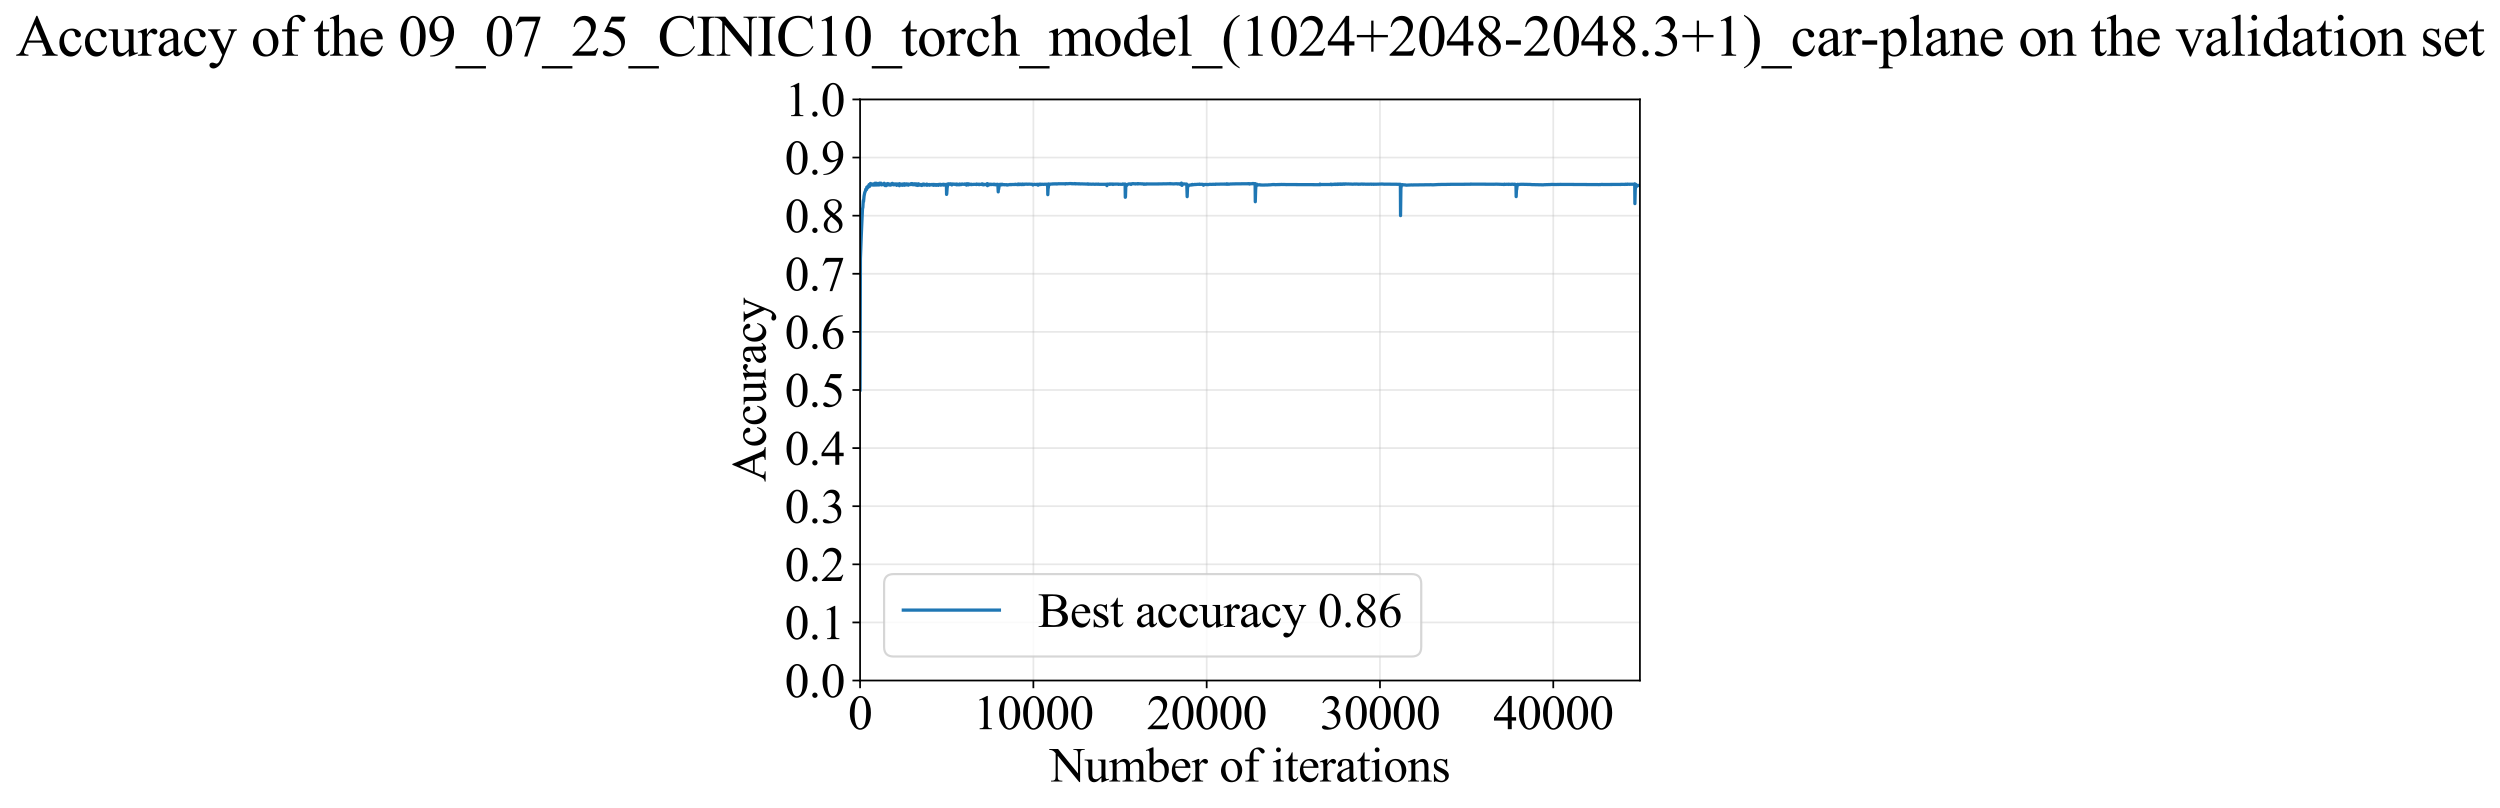 <?xml version="1.0" encoding="utf-8" standalone="no"?>
<!DOCTYPE svg PUBLIC "-//W3C//DTD SVG 1.1//EN"
  "http://www.w3.org/Graphics/SVG/1.1/DTD/svg11.dtd">
<svg xmlns:xlink="http://www.w3.org/1999/xlink" width="1144.84pt" height="369.808pt" viewBox="0 0 1144.84 369.808" xmlns="http://www.w3.org/2000/svg" version="1.1">
 <defs>
  <style type="text/css">*{stroke-linejoin: round; stroke-linecap: butt}</style>
 </defs>
 <g id="figure_1">
  <g id="patch_1">
   <path d="M 0 369.808 
L 1144.84 369.808 
L 1144.84 0 
L 0 0 
z
" style="fill: #ffffff"/>
  </g>
  <g id="axes_1">
   <g id="patch_2">
    <path d="M 393.86 311.644 
L 750.98 311.644 
L 750.98 45.532 
L 393.86 45.532 
z
" style="fill: #ffffff"/>
   </g>
   <g id="matplotlib.axis_1">
    <g id="xtick_1">
     <g id="line2d_1">
      <path d="M 393.86 311.644 
L 393.86 45.532 
" clip-path="url(#p43c654e410)" style="fill: none; stroke: #b0b0b0; stroke-opacity: 0.3; stroke-width: 0.8; stroke-linecap: square"/>
     </g>
     <g id="line2d_2">
      <defs>
       <path id="m6974817699" d="M 0 0 
L 0 3.5 
" style="stroke: #000000; stroke-width: 0.8"/>
      </defs>
      <g>
       <use xlink:href="#m6974817699" x="393.86" y="311.644" style="stroke: #000000; stroke-width: 0.8"/>
      </g>
     </g>
     <g id="text_1">
      <!-- 0 -->
      <g transform="translate(388.36 333.92) scale(0.22 -0.22)">
       <defs>
        <path id="TimesNewRomanPSMT-30" d="M 231 2094 
Q 231 2819 450 3342 
Q 669 3866 1031 4122 
Q 1313 4325 1613 4325 
Q 2100 4325 2488 3828 
Q 2972 3213 2972 2159 
Q 2972 1422 2759 906 
Q 2547 391 2217 158 
Q 1888 -75 1581 -75 
Q 975 -75 572 641 
Q 231 1244 231 2094 
z
M 844 2016 
Q 844 1141 1059 588 
Q 1238 122 1591 122 
Q 1759 122 1940 273 
Q 2122 425 2216 781 
Q 2359 1319 2359 2297 
Q 2359 3022 2209 3506 
Q 2097 3866 1919 4016 
Q 1791 4119 1609 4119 
Q 1397 4119 1231 3928 
Q 1006 3669 925 3112 
Q 844 2556 844 2016 
z
" transform="scale(0.016)"/>
       </defs>
       <use xlink:href="#TimesNewRomanPSMT-30"/>
      </g>
     </g>
    </g>
    <g id="xtick_2">
     <g id="line2d_3">
      <path d="M 473.22 311.644 
L 473.22 45.532 
" clip-path="url(#p43c654e410)" style="fill: none; stroke: #b0b0b0; stroke-opacity: 0.3; stroke-width: 0.8; stroke-linecap: square"/>
     </g>
     <g id="line2d_4">
      <g>
       <use xlink:href="#m6974817699" x="473.22" y="311.644" style="stroke: #000000; stroke-width: 0.8"/>
      </g>
     </g>
     <g id="text_2">
      <!-- 10000 -->
      <g transform="translate(445.72 333.92) scale(0.22 -0.22)">
       <defs>
        <path id="TimesNewRomanPSMT-31" d="M 750 3822 
L 1781 4325 
L 1884 4325 
L 1884 747 
Q 1884 391 1914 303 
Q 1944 216 2037 169 
Q 2131 122 2419 116 
L 2419 0 
L 825 0 
L 825 116 
Q 1125 122 1212 167 
Q 1300 213 1334 289 
Q 1369 366 1369 747 
L 1369 3034 
Q 1369 3497 1338 3628 
Q 1316 3728 1258 3775 
Q 1200 3822 1119 3822 
Q 1003 3822 797 3725 
L 750 3822 
z
" transform="scale(0.016)"/>
       </defs>
       <use xlink:href="#TimesNewRomanPSMT-31"/>
       <use xlink:href="#TimesNewRomanPSMT-30" transform="translate(50 0)"/>
       <use xlink:href="#TimesNewRomanPSMT-30" transform="translate(100 0)"/>
       <use xlink:href="#TimesNewRomanPSMT-30" transform="translate(150 0)"/>
       <use xlink:href="#TimesNewRomanPSMT-30" transform="translate(200 0)"/>
      </g>
     </g>
    </g>
    <g id="xtick_3">
     <g id="line2d_5">
      <path d="M 552.58 311.644 
L 552.58 45.532 
" clip-path="url(#p43c654e410)" style="fill: none; stroke: #b0b0b0; stroke-opacity: 0.3; stroke-width: 0.8; stroke-linecap: square"/>
     </g>
     <g id="line2d_6">
      <g>
       <use xlink:href="#m6974817699" x="552.58" y="311.644" style="stroke: #000000; stroke-width: 0.8"/>
      </g>
     </g>
     <g id="text_3">
      <!-- 20000 -->
      <g transform="translate(525.08 333.92) scale(0.22 -0.22)">
       <defs>
        <path id="TimesNewRomanPSMT-32" d="M 2934 816 
L 2638 0 
L 138 0 
L 138 116 
Q 1241 1122 1691 1759 
Q 2141 2397 2141 2925 
Q 2141 3328 1894 3587 
Q 1647 3847 1303 3847 
Q 991 3847 742 3664 
Q 494 3481 375 3128 
L 259 3128 
Q 338 3706 661 4015 
Q 984 4325 1469 4325 
Q 1984 4325 2329 3994 
Q 2675 3663 2675 3213 
Q 2675 2891 2525 2569 
Q 2294 2063 1775 1497 
Q 997 647 803 472 
L 1909 472 
Q 2247 472 2383 497 
Q 2519 522 2628 598 
Q 2738 675 2819 816 
L 2934 816 
z
" transform="scale(0.016)"/>
       </defs>
       <use xlink:href="#TimesNewRomanPSMT-32"/>
       <use xlink:href="#TimesNewRomanPSMT-30" transform="translate(50 0)"/>
       <use xlink:href="#TimesNewRomanPSMT-30" transform="translate(100 0)"/>
       <use xlink:href="#TimesNewRomanPSMT-30" transform="translate(150 0)"/>
       <use xlink:href="#TimesNewRomanPSMT-30" transform="translate(200 0)"/>
      </g>
     </g>
    </g>
    <g id="xtick_4">
     <g id="line2d_7">
      <path d="M 631.94 311.644 
L 631.94 45.532 
" clip-path="url(#p43c654e410)" style="fill: none; stroke: #b0b0b0; stroke-opacity: 0.3; stroke-width: 0.8; stroke-linecap: square"/>
     </g>
     <g id="line2d_8">
      <g>
       <use xlink:href="#m6974817699" x="631.94" y="311.644" style="stroke: #000000; stroke-width: 0.8"/>
      </g>
     </g>
     <g id="text_4">
      <!-- 30000 -->
      <g transform="translate(604.44 333.92) scale(0.22 -0.22)">
       <defs>
        <path id="TimesNewRomanPSMT-33" d="M 325 3431 
Q 506 3859 782 4092 
Q 1059 4325 1472 4325 
Q 1981 4325 2253 3994 
Q 2459 3747 2459 3466 
Q 2459 3003 1878 2509 
Q 2269 2356 2469 2072 
Q 2669 1788 2669 1403 
Q 2669 853 2319 450 
Q 1863 -75 997 -75 
Q 569 -75 414 31 
Q 259 138 259 259 
Q 259 350 332 419 
Q 406 488 509 488 
Q 588 488 669 463 
Q 722 447 909 348 
Q 1097 250 1169 231 
Q 1284 197 1416 197 
Q 1734 197 1970 444 
Q 2206 691 2206 1028 
Q 2206 1275 2097 1509 
Q 2016 1684 1919 1775 
Q 1784 1900 1550 2001 
Q 1316 2103 1072 2103 
L 972 2103 
L 972 2197 
Q 1219 2228 1467 2375 
Q 1716 2522 1828 2728 
Q 1941 2934 1941 3181 
Q 1941 3503 1739 3701 
Q 1538 3900 1238 3900 
Q 753 3900 428 3381 
L 325 3431 
z
" transform="scale(0.016)"/>
       </defs>
       <use xlink:href="#TimesNewRomanPSMT-33"/>
       <use xlink:href="#TimesNewRomanPSMT-30" transform="translate(50 0)"/>
       <use xlink:href="#TimesNewRomanPSMT-30" transform="translate(100 0)"/>
       <use xlink:href="#TimesNewRomanPSMT-30" transform="translate(150 0)"/>
       <use xlink:href="#TimesNewRomanPSMT-30" transform="translate(200 0)"/>
      </g>
     </g>
    </g>
    <g id="xtick_5">
     <g id="line2d_9">
      <path d="M 711.3 311.644 
L 711.3 45.532 
" clip-path="url(#p43c654e410)" style="fill: none; stroke: #b0b0b0; stroke-opacity: 0.3; stroke-width: 0.8; stroke-linecap: square"/>
     </g>
     <g id="line2d_10">
      <g>
       <use xlink:href="#m6974817699" x="711.3" y="311.644" style="stroke: #000000; stroke-width: 0.8"/>
      </g>
     </g>
     <g id="text_5">
      <!-- 40000 -->
      <g transform="translate(683.8 333.92) scale(0.22 -0.22)">
       <defs>
        <path id="TimesNewRomanPSMT-34" d="M 2978 1563 
L 2978 1119 
L 2409 1119 
L 2409 0 
L 1894 0 
L 1894 1119 
L 100 1119 
L 100 1519 
L 2066 4325 
L 2409 4325 
L 2409 1563 
L 2978 1563 
z
M 1894 1563 
L 1894 3666 
L 406 1563 
L 1894 1563 
z
" transform="scale(0.016)"/>
       </defs>
       <use xlink:href="#TimesNewRomanPSMT-34"/>
       <use xlink:href="#TimesNewRomanPSMT-30" transform="translate(50 0)"/>
       <use xlink:href="#TimesNewRomanPSMT-30" transform="translate(100 0)"/>
       <use xlink:href="#TimesNewRomanPSMT-30" transform="translate(150 0)"/>
       <use xlink:href="#TimesNewRomanPSMT-30" transform="translate(200 0)"/>
      </g>
     </g>
    </g>
    <g id="text_6">
     <!-- Number of iterations -->
     <g transform="translate(480.778 357.902) scale(0.22 -0.22)">
      <defs>
       <path id="TimesNewRomanPSMT-4e" d="M -84 4238 
L 1066 4238 
L 3656 1059 
L 3656 3503 
Q 3656 3894 3569 3991 
Q 3453 4122 3203 4122 
L 3056 4122 
L 3056 4238 
L 4531 4238 
L 4531 4122 
L 4381 4122 
Q 4113 4122 4000 3959 
Q 3931 3859 3931 3503 
L 3931 -69 
L 3819 -69 
L 1025 3344 
L 1025 734 
Q 1025 344 1109 247 
Q 1228 116 1475 116 
L 1625 116 
L 1625 0 
L 150 0 
L 150 116 
L 297 116 
Q 569 116 681 278 
Q 750 378 750 734 
L 750 3681 
Q 566 3897 470 3965 
Q 375 4034 191 4094 
Q 100 4122 -84 4122 
L -84 4238 
z
" transform="scale(0.016)"/>
       <path id="TimesNewRomanPSMT-75" d="M 2709 2863 
L 2709 1128 
Q 2709 631 2732 520 
Q 2756 409 2807 365 
Q 2859 322 2928 322 
Q 3025 322 3147 375 
L 3191 266 
L 2334 -88 
L 2194 -88 
L 2194 519 
Q 1825 119 1631 15 
Q 1438 -88 1222 -88 
Q 981 -88 804 51 
Q 628 191 559 409 
Q 491 628 491 1028 
L 491 2306 
Q 491 2509 447 2587 
Q 403 2666 317 2708 
Q 231 2750 6 2747 
L 6 2863 
L 1009 2863 
L 1009 947 
Q 1009 547 1148 422 
Q 1288 297 1484 297 
Q 1619 297 1789 381 
Q 1959 466 2194 703 
L 2194 2325 
Q 2194 2569 2105 2655 
Q 2016 2741 1734 2747 
L 1734 2863 
L 2709 2863 
z
" transform="scale(0.016)"/>
       <path id="TimesNewRomanPSMT-6d" d="M 1050 2338 
Q 1363 2650 1419 2697 
Q 1559 2816 1721 2881 
Q 1884 2947 2044 2947 
Q 2313 2947 2506 2790 
Q 2700 2634 2766 2338 
Q 3088 2713 3309 2830 
Q 3531 2947 3766 2947 
Q 3994 2947 4170 2830 
Q 4347 2713 4450 2447 
Q 4519 2266 4519 1878 
L 4519 647 
Q 4519 378 4559 278 
Q 4591 209 4675 161 
Q 4759 113 4950 113 
L 4950 0 
L 3538 0 
L 3538 113 
L 3597 113 
Q 3781 113 3884 184 
Q 3956 234 3988 344 
Q 4000 397 4000 647 
L 4000 1878 
Q 4000 2228 3916 2372 
Q 3794 2572 3525 2572 
Q 3359 2572 3192 2489 
Q 3025 2406 2788 2181 
L 2781 2147 
L 2788 2013 
L 2788 647 
Q 2788 353 2820 281 
Q 2853 209 2943 161 
Q 3034 113 3253 113 
L 3253 0 
L 1806 0 
L 1806 113 
Q 2044 113 2133 169 
Q 2222 225 2256 338 
Q 2272 391 2272 647 
L 2272 1878 
Q 2272 2228 2169 2381 
Q 2031 2581 1784 2581 
Q 1616 2581 1450 2491 
Q 1191 2353 1050 2181 
L 1050 647 
Q 1050 366 1089 281 
Q 1128 197 1204 155 
Q 1281 113 1516 113 
L 1516 0 
L 100 0 
L 100 113 
Q 297 113 375 155 
Q 453 197 493 289 
Q 534 381 534 647 
L 534 1741 
Q 534 2213 506 2350 
Q 484 2453 437 2492 
Q 391 2531 309 2531 
Q 222 2531 100 2484 
L 53 2597 
L 916 2947 
L 1050 2947 
L 1050 2338 
z
" transform="scale(0.016)"/>
       <path id="TimesNewRomanPSMT-62" d="M 984 2369 
Q 1400 2947 1881 2947 
Q 2322 2947 2650 2570 
Q 2978 2194 2978 1541 
Q 2978 778 2472 313 
Q 2038 -88 1503 -88 
Q 1253 -88 995 3 
Q 738 94 469 275 
L 469 3241 
Q 469 3728 445 3840 
Q 422 3953 372 3993 
Q 322 4034 247 4034 
Q 159 4034 28 3984 
L -16 4094 
L 844 4444 
L 984 4444 
L 984 2369 
z
M 984 2169 
L 984 456 
Q 1144 300 1314 220 
Q 1484 141 1663 141 
Q 1947 141 2192 453 
Q 2438 766 2438 1363 
Q 2438 1913 2192 2208 
Q 1947 2503 1634 2503 
Q 1469 2503 1303 2419 
Q 1178 2356 984 2169 
z
" transform="scale(0.016)"/>
       <path id="TimesNewRomanPSMT-65" d="M 681 1784 
Q 678 1147 991 784 
Q 1303 422 1725 422 
Q 2006 422 2214 576 
Q 2422 731 2563 1106 
L 2659 1044 
Q 2594 616 2278 264 
Q 1963 -88 1488 -88 
Q 972 -88 605 314 
Q 238 716 238 1394 
Q 238 2128 614 2539 
Q 991 2950 1559 2950 
Q 2041 2950 2350 2633 
Q 2659 2316 2659 1784 
L 681 1784 
z
M 681 1966 
L 2006 1966 
Q 1991 2241 1941 2353 
Q 1863 2528 1708 2628 
Q 1553 2728 1384 2728 
Q 1125 2728 920 2526 
Q 716 2325 681 1966 
z
" transform="scale(0.016)"/>
       <path id="TimesNewRomanPSMT-72" d="M 1038 2947 
L 1038 2303 
Q 1397 2947 1775 2947 
Q 1947 2947 2059 2842 
Q 2172 2738 2172 2600 
Q 2172 2478 2090 2393 
Q 2009 2309 1897 2309 
Q 1788 2309 1652 2417 
Q 1516 2525 1450 2525 
Q 1394 2525 1328 2463 
Q 1188 2334 1038 2041 
L 1038 669 
Q 1038 431 1097 309 
Q 1138 225 1241 169 
Q 1344 113 1538 113 
L 1538 0 
L 72 0 
L 72 113 
Q 291 113 397 181 
Q 475 231 506 341 
Q 522 394 522 644 
L 522 1753 
Q 522 2253 501 2348 
Q 481 2444 426 2487 
Q 372 2531 291 2531 
Q 194 2531 72 2484 
L 41 2597 
L 906 2947 
L 1038 2947 
z
" transform="scale(0.016)"/>
       <path id="TimesNewRomanPSMT-20" transform="scale(0.016)"/>
       <path id="TimesNewRomanPSMT-6f" d="M 1600 2947 
Q 2250 2947 2644 2453 
Q 2978 2031 2978 1484 
Q 2978 1100 2793 706 
Q 2609 313 2286 112 
Q 1963 -88 1566 -88 
Q 919 -88 538 428 
Q 216 863 216 1403 
Q 216 1797 411 2186 
Q 606 2575 925 2761 
Q 1244 2947 1600 2947 
z
M 1503 2744 
Q 1338 2744 1170 2645 
Q 1003 2547 900 2300 
Q 797 2053 797 1666 
Q 797 1041 1045 587 
Q 1294 134 1700 134 
Q 2003 134 2200 384 
Q 2397 634 2397 1244 
Q 2397 2006 2069 2444 
Q 1847 2744 1503 2744 
z
" transform="scale(0.016)"/>
       <path id="TimesNewRomanPSMT-66" d="M 1319 2638 
L 1319 756 
Q 1319 356 1406 250 
Q 1522 113 1716 113 
L 1975 113 
L 1975 0 
L 266 0 
L 266 113 
L 394 113 
Q 519 113 622 175 
Q 725 238 764 344 
Q 803 450 803 756 
L 803 2638 
L 247 2638 
L 247 2863 
L 803 2863 
L 803 3050 
Q 803 3478 940 3775 
Q 1078 4072 1361 4255 
Q 1644 4438 1997 4438 
Q 2325 4438 2600 4225 
Q 2781 4084 2781 3909 
Q 2781 3816 2700 3733 
Q 2619 3650 2525 3650 
Q 2453 3650 2373 3701 
Q 2294 3753 2178 3923 
Q 2063 4094 1966 4153 
Q 1869 4213 1750 4213 
Q 1606 4213 1506 4136 
Q 1406 4059 1362 3898 
Q 1319 3738 1319 3069 
L 1319 2863 
L 2056 2863 
L 2056 2638 
L 1319 2638 
z
" transform="scale(0.016)"/>
       <path id="TimesNewRomanPSMT-69" d="M 928 4444 
Q 1059 4444 1151 4351 
Q 1244 4259 1244 4128 
Q 1244 3997 1151 3903 
Q 1059 3809 928 3809 
Q 797 3809 703 3903 
Q 609 3997 609 4128 
Q 609 4259 701 4351 
Q 794 4444 928 4444 
z
M 1188 2947 
L 1188 647 
Q 1188 378 1227 289 
Q 1266 200 1342 156 
Q 1419 113 1622 113 
L 1622 0 
L 231 0 
L 231 113 
Q 441 113 512 153 
Q 584 194 626 287 
Q 669 381 669 647 
L 669 1750 
Q 669 2216 641 2353 
Q 619 2453 572 2492 
Q 525 2531 444 2531 
Q 356 2531 231 2484 
L 188 2597 
L 1050 2947 
L 1188 2947 
z
" transform="scale(0.016)"/>
       <path id="TimesNewRomanPSMT-74" d="M 1031 3803 
L 1031 2863 
L 1700 2863 
L 1700 2644 
L 1031 2644 
L 1031 788 
Q 1031 509 1111 412 
Q 1191 316 1316 316 
Q 1419 316 1516 380 
Q 1613 444 1666 569 
L 1788 569 
Q 1678 263 1478 108 
Q 1278 -47 1066 -47 
Q 922 -47 784 33 
Q 647 113 581 261 
Q 516 409 516 719 
L 516 2644 
L 63 2644 
L 63 2747 
Q 234 2816 414 2980 
Q 594 3144 734 3369 
Q 806 3488 934 3803 
L 1031 3803 
z
" transform="scale(0.016)"/>
       <path id="TimesNewRomanPSMT-61" d="M 1822 413 
Q 1381 72 1269 19 
Q 1100 -59 909 -59 
Q 613 -59 420 144 
Q 228 347 228 678 
Q 228 888 322 1041 
Q 450 1253 767 1440 
Q 1084 1628 1822 1897 
L 1822 2009 
Q 1822 2438 1686 2597 
Q 1550 2756 1291 2756 
Q 1094 2756 978 2650 
Q 859 2544 859 2406 
L 866 2225 
Q 866 2081 792 2003 
Q 719 1925 600 1925 
Q 484 1925 411 2006 
Q 338 2088 338 2228 
Q 338 2497 613 2722 
Q 888 2947 1384 2947 
Q 1766 2947 2009 2819 
Q 2194 2722 2281 2516 
Q 2338 2381 2338 1966 
L 2338 994 
Q 2338 584 2353 492 
Q 2369 400 2405 369 
Q 2441 338 2488 338 
Q 2538 338 2575 359 
Q 2641 400 2828 588 
L 2828 413 
Q 2478 -56 2159 -56 
Q 2006 -56 1915 50 
Q 1825 156 1822 413 
z
M 1822 616 
L 1822 1706 
Q 1350 1519 1213 1441 
Q 966 1303 859 1153 
Q 753 1003 753 825 
Q 753 600 887 451 
Q 1022 303 1197 303 
Q 1434 303 1822 616 
z
" transform="scale(0.016)"/>
       <path id="TimesNewRomanPSMT-6e" d="M 1034 2341 
Q 1538 2947 1994 2947 
Q 2228 2947 2397 2830 
Q 2566 2713 2666 2444 
Q 2734 2256 2734 1869 
L 2734 647 
Q 2734 375 2778 278 
Q 2813 200 2889 156 
Q 2966 113 3172 113 
L 3172 0 
L 1756 0 
L 1756 113 
L 1816 113 
Q 2016 113 2095 173 
Q 2175 234 2206 353 
Q 2219 400 2219 647 
L 2219 1819 
Q 2219 2209 2117 2386 
Q 2016 2563 1775 2563 
Q 1403 2563 1034 2156 
L 1034 647 
Q 1034 356 1069 288 
Q 1113 197 1189 155 
Q 1266 113 1500 113 
L 1500 0 
L 84 0 
L 84 113 
L 147 113 
Q 366 113 442 223 
Q 519 334 519 647 
L 519 1709 
Q 519 2225 495 2337 
Q 472 2450 423 2490 
Q 375 2531 294 2531 
Q 206 2531 84 2484 
L 38 2597 
L 900 2947 
L 1034 2947 
L 1034 2341 
z
" transform="scale(0.016)"/>
       <path id="TimesNewRomanPSMT-73" d="M 2050 2947 
L 2050 1972 
L 1947 1972 
Q 1828 2431 1642 2597 
Q 1456 2763 1169 2763 
Q 950 2763 815 2647 
Q 681 2531 681 2391 
Q 681 2216 781 2091 
Q 878 1963 1175 1819 
L 1631 1597 
Q 2266 1288 2266 781 
Q 2266 391 1970 151 
Q 1675 -88 1309 -88 
Q 1047 -88 709 6 
Q 606 38 541 38 
Q 469 38 428 -44 
L 325 -44 
L 325 978 
L 428 978 
Q 516 541 762 319 
Q 1009 97 1316 97 
Q 1531 97 1667 223 
Q 1803 350 1803 528 
Q 1803 744 1651 891 
Q 1500 1038 1047 1263 
Q 594 1488 453 1669 
Q 313 1847 313 2119 
Q 313 2472 555 2709 
Q 797 2947 1181 2947 
Q 1350 2947 1591 2875 
Q 1750 2828 1803 2828 
Q 1853 2828 1881 2850 
Q 1909 2872 1947 2947 
L 2050 2947 
z
" transform="scale(0.016)"/>
      </defs>
      <use xlink:href="#TimesNewRomanPSMT-4e"/>
      <use xlink:href="#TimesNewRomanPSMT-75" transform="translate(72.217 0)"/>
      <use xlink:href="#TimesNewRomanPSMT-6d" transform="translate(122.217 0)"/>
      <use xlink:href="#TimesNewRomanPSMT-62" transform="translate(200 0)"/>
      <use xlink:href="#TimesNewRomanPSMT-65" transform="translate(250 0)"/>
      <use xlink:href="#TimesNewRomanPSMT-72" transform="translate(294.385 0)"/>
      <use xlink:href="#TimesNewRomanPSMT-20" transform="translate(327.686 0)"/>
      <use xlink:href="#TimesNewRomanPSMT-6f" transform="translate(352.686 0)"/>
      <use xlink:href="#TimesNewRomanPSMT-66" transform="translate(402.686 0)"/>
      <use xlink:href="#TimesNewRomanPSMT-20" transform="translate(435.986 0)"/>
      <use xlink:href="#TimesNewRomanPSMT-69" transform="translate(460.986 0)"/>
      <use xlink:href="#TimesNewRomanPSMT-74" transform="translate(488.77 0)"/>
      <use xlink:href="#TimesNewRomanPSMT-65" transform="translate(516.553 0)"/>
      <use xlink:href="#TimesNewRomanPSMT-72" transform="translate(560.938 0)"/>
      <use xlink:href="#TimesNewRomanPSMT-61" transform="translate(594.238 0)"/>
      <use xlink:href="#TimesNewRomanPSMT-74" transform="translate(638.623 0)"/>
      <use xlink:href="#TimesNewRomanPSMT-69" transform="translate(666.406 0)"/>
      <use xlink:href="#TimesNewRomanPSMT-6f" transform="translate(694.189 0)"/>
      <use xlink:href="#TimesNewRomanPSMT-6e" transform="translate(744.189 0)"/>
      <use xlink:href="#TimesNewRomanPSMT-73" transform="translate(794.189 0)"/>
     </g>
    </g>
   </g>
   <g id="matplotlib.axis_2">
    <g id="ytick_1">
     <g id="line2d_11">
      <path d="M 393.86 311.644 
L 750.98 311.644 
" clip-path="url(#p43c654e410)" style="fill: none; stroke: #b0b0b0; stroke-opacity: 0.3; stroke-width: 0.8; stroke-linecap: square"/>
     </g>
     <g id="line2d_12">
      <defs>
       <path id="m1a5cfa0736" d="M 0 0 
L -3.5 0 
" style="stroke: #000000; stroke-width: 0.8"/>
      </defs>
      <g>
       <use xlink:href="#m1a5cfa0736" x="393.86" y="311.644" style="stroke: #000000; stroke-width: 0.8"/>
      </g>
     </g>
     <g id="text_7">
      <!-- 0.0 -->
      <g transform="translate(359.36 319.282) scale(0.22 -0.22)">
       <defs>
        <path id="TimesNewRomanPSMT-2e" d="M 800 606 
Q 947 606 1047 504 
Q 1147 403 1147 259 
Q 1147 116 1045 14 
Q 944 -88 800 -88 
Q 656 -88 554 14 
Q 453 116 453 259 
Q 453 406 554 506 
Q 656 606 800 606 
z
" transform="scale(0.016)"/>
       </defs>
       <use xlink:href="#TimesNewRomanPSMT-30"/>
       <use xlink:href="#TimesNewRomanPSMT-2e" transform="translate(50 0)"/>
       <use xlink:href="#TimesNewRomanPSMT-30" transform="translate(75 0)"/>
      </g>
     </g>
    </g>
    <g id="ytick_2">
     <g id="line2d_13">
      <path d="M 393.86 285.032 
L 750.98 285.032 
" clip-path="url(#p43c654e410)" style="fill: none; stroke: #b0b0b0; stroke-opacity: 0.3; stroke-width: 0.8; stroke-linecap: square"/>
     </g>
     <g id="line2d_14">
      <g>
       <use xlink:href="#m1a5cfa0736" x="393.86" y="285.032" style="stroke: #000000; stroke-width: 0.8"/>
      </g>
     </g>
     <g id="text_8">
      <!-- 0.1 -->
      <g transform="translate(359.36 292.67) scale(0.22 -0.22)">
       <use xlink:href="#TimesNewRomanPSMT-30"/>
       <use xlink:href="#TimesNewRomanPSMT-2e" transform="translate(50 0)"/>
       <use xlink:href="#TimesNewRomanPSMT-31" transform="translate(75 0)"/>
      </g>
     </g>
    </g>
    <g id="ytick_3">
     <g id="line2d_15">
      <path d="M 393.86 258.421 
L 750.98 258.421 
" clip-path="url(#p43c654e410)" style="fill: none; stroke: #b0b0b0; stroke-opacity: 0.3; stroke-width: 0.8; stroke-linecap: square"/>
     </g>
     <g id="line2d_16">
      <g>
       <use xlink:href="#m1a5cfa0736" x="393.86" y="258.421" style="stroke: #000000; stroke-width: 0.8"/>
      </g>
     </g>
     <g id="text_9">
      <!-- 0.2 -->
      <g transform="translate(359.36 266.059) scale(0.22 -0.22)">
       <use xlink:href="#TimesNewRomanPSMT-30"/>
       <use xlink:href="#TimesNewRomanPSMT-2e" transform="translate(50 0)"/>
       <use xlink:href="#TimesNewRomanPSMT-32" transform="translate(75 0)"/>
      </g>
     </g>
    </g>
    <g id="ytick_4">
     <g id="line2d_17">
      <path d="M 393.86 231.81 
L 750.98 231.81 
" clip-path="url(#p43c654e410)" style="fill: none; stroke: #b0b0b0; stroke-opacity: 0.3; stroke-width: 0.8; stroke-linecap: square"/>
     </g>
     <g id="line2d_18">
      <g>
       <use xlink:href="#m1a5cfa0736" x="393.86" y="231.81" style="stroke: #000000; stroke-width: 0.8"/>
      </g>
     </g>
     <g id="text_10">
      <!-- 0.3 -->
      <g transform="translate(359.36 239.448) scale(0.22 -0.22)">
       <use xlink:href="#TimesNewRomanPSMT-30"/>
       <use xlink:href="#TimesNewRomanPSMT-2e" transform="translate(50 0)"/>
       <use xlink:href="#TimesNewRomanPSMT-33" transform="translate(75 0)"/>
      </g>
     </g>
    </g>
    <g id="ytick_5">
     <g id="line2d_19">
      <path d="M 393.86 205.199 
L 750.98 205.199 
" clip-path="url(#p43c654e410)" style="fill: none; stroke: #b0b0b0; stroke-opacity: 0.3; stroke-width: 0.8; stroke-linecap: square"/>
     </g>
     <g id="line2d_20">
      <g>
       <use xlink:href="#m1a5cfa0736" x="393.86" y="205.199" style="stroke: #000000; stroke-width: 0.8"/>
      </g>
     </g>
     <g id="text_11">
      <!-- 0.4 -->
      <g transform="translate(359.36 212.837) scale(0.22 -0.22)">
       <use xlink:href="#TimesNewRomanPSMT-30"/>
       <use xlink:href="#TimesNewRomanPSMT-2e" transform="translate(50 0)"/>
       <use xlink:href="#TimesNewRomanPSMT-34" transform="translate(75 0)"/>
      </g>
     </g>
    </g>
    <g id="ytick_6">
     <g id="line2d_21">
      <path d="M 393.86 178.588 
L 750.98 178.588 
" clip-path="url(#p43c654e410)" style="fill: none; stroke: #b0b0b0; stroke-opacity: 0.3; stroke-width: 0.8; stroke-linecap: square"/>
     </g>
     <g id="line2d_22">
      <g>
       <use xlink:href="#m1a5cfa0736" x="393.86" y="178.588" style="stroke: #000000; stroke-width: 0.8"/>
      </g>
     </g>
     <g id="text_12">
      <!-- 0.5 -->
      <g transform="translate(359.36 186.226) scale(0.22 -0.22)">
       <defs>
        <path id="TimesNewRomanPSMT-35" d="M 2778 4238 
L 2534 3706 
L 1259 3706 
L 981 3138 
Q 1809 3016 2294 2522 
Q 2709 2097 2709 1522 
Q 2709 1188 2573 903 
Q 2438 619 2231 419 
Q 2025 219 1772 97 
Q 1413 -75 1034 -75 
Q 653 -75 479 54 
Q 306 184 306 341 
Q 306 428 378 495 
Q 450 563 559 563 
Q 641 563 702 538 
Q 763 513 909 409 
Q 1144 247 1384 247 
Q 1750 247 2026 523 
Q 2303 800 2303 1197 
Q 2303 1581 2056 1914 
Q 1809 2247 1375 2428 
Q 1034 2569 447 2591 
L 1259 4238 
L 2778 4238 
z
" transform="scale(0.016)"/>
       </defs>
       <use xlink:href="#TimesNewRomanPSMT-30"/>
       <use xlink:href="#TimesNewRomanPSMT-2e" transform="translate(50 0)"/>
       <use xlink:href="#TimesNewRomanPSMT-35" transform="translate(75 0)"/>
      </g>
     </g>
    </g>
    <g id="ytick_7">
     <g id="line2d_23">
      <path d="M 393.86 151.976 
L 750.98 151.976 
" clip-path="url(#p43c654e410)" style="fill: none; stroke: #b0b0b0; stroke-opacity: 0.3; stroke-width: 0.8; stroke-linecap: square"/>
     </g>
     <g id="line2d_24">
      <g>
       <use xlink:href="#m1a5cfa0736" x="393.86" y="151.976" style="stroke: #000000; stroke-width: 0.8"/>
      </g>
     </g>
     <g id="text_13">
      <!-- 0.6 -->
      <g transform="translate(359.36 159.614) scale(0.22 -0.22)">
       <defs>
        <path id="TimesNewRomanPSMT-36" d="M 2869 4325 
L 2869 4209 
Q 2456 4169 2195 4045 
Q 1934 3922 1679 3669 
Q 1425 3416 1258 3105 
Q 1091 2794 978 2366 
Q 1428 2675 1881 2675 
Q 2316 2675 2634 2325 
Q 2953 1975 2953 1425 
Q 2953 894 2631 456 
Q 2244 -75 1606 -75 
Q 1172 -75 869 213 
Q 275 772 275 1663 
Q 275 2231 503 2743 
Q 731 3256 1154 3653 
Q 1578 4050 1965 4187 
Q 2353 4325 2688 4325 
L 2869 4325 
z
M 925 2138 
Q 869 1716 869 1456 
Q 869 1156 980 804 
Q 1091 453 1309 247 
Q 1469 100 1697 100 
Q 1969 100 2183 356 
Q 2397 613 2397 1088 
Q 2397 1622 2184 2012 
Q 1972 2403 1581 2403 
Q 1463 2403 1327 2353 
Q 1191 2303 925 2138 
z
" transform="scale(0.016)"/>
       </defs>
       <use xlink:href="#TimesNewRomanPSMT-30"/>
       <use xlink:href="#TimesNewRomanPSMT-2e" transform="translate(50 0)"/>
       <use xlink:href="#TimesNewRomanPSMT-36" transform="translate(75 0)"/>
      </g>
     </g>
    </g>
    <g id="ytick_8">
     <g id="line2d_25">
      <path d="M 393.86 125.365 
L 750.98 125.365 
" clip-path="url(#p43c654e410)" style="fill: none; stroke: #b0b0b0; stroke-opacity: 0.3; stroke-width: 0.8; stroke-linecap: square"/>
     </g>
     <g id="line2d_26">
      <g>
       <use xlink:href="#m1a5cfa0736" x="393.86" y="125.365" style="stroke: #000000; stroke-width: 0.8"/>
      </g>
     </g>
     <g id="text_14">
      <!-- 0.7 -->
      <g transform="translate(359.36 133.003) scale(0.22 -0.22)">
       <defs>
        <path id="TimesNewRomanPSMT-37" d="M 644 4238 
L 2916 4238 
L 2916 4119 
L 1503 -88 
L 1153 -88 
L 2419 3728 
L 1253 3728 
Q 900 3728 750 3644 
Q 488 3500 328 3200 
L 238 3234 
L 644 4238 
z
" transform="scale(0.016)"/>
       </defs>
       <use xlink:href="#TimesNewRomanPSMT-30"/>
       <use xlink:href="#TimesNewRomanPSMT-2e" transform="translate(50 0)"/>
       <use xlink:href="#TimesNewRomanPSMT-37" transform="translate(75 0)"/>
      </g>
     </g>
    </g>
    <g id="ytick_9">
     <g id="line2d_27">
      <path d="M 393.86 98.754 
L 750.98 98.754 
" clip-path="url(#p43c654e410)" style="fill: none; stroke: #b0b0b0; stroke-opacity: 0.3; stroke-width: 0.8; stroke-linecap: square"/>
     </g>
     <g id="line2d_28">
      <g>
       <use xlink:href="#m1a5cfa0736" x="393.86" y="98.754" style="stroke: #000000; stroke-width: 0.8"/>
      </g>
     </g>
     <g id="text_15">
      <!-- 0.8 -->
      <g transform="translate(359.36 106.392) scale(0.22 -0.22)">
       <defs>
        <path id="TimesNewRomanPSMT-38" d="M 1228 2134 
Q 725 2547 579 2797 
Q 434 3047 434 3316 
Q 434 3728 753 4026 
Q 1072 4325 1600 4325 
Q 2113 4325 2425 4047 
Q 2738 3769 2738 3413 
Q 2738 3175 2569 2928 
Q 2400 2681 1866 2347 
Q 2416 1922 2594 1678 
Q 2831 1359 2831 1006 
Q 2831 559 2490 242 
Q 2150 -75 1597 -75 
Q 994 -75 656 303 
Q 388 606 388 966 
Q 388 1247 577 1523 
Q 766 1800 1228 2134 
z
M 1719 2469 
Q 2094 2806 2194 3001 
Q 2294 3197 2294 3444 
Q 2294 3772 2109 3958 
Q 1925 4144 1606 4144 
Q 1288 4144 1088 3959 
Q 888 3775 888 3528 
Q 888 3366 970 3203 
Q 1053 3041 1206 2894 
L 1719 2469 
z
M 1375 2016 
Q 1116 1797 991 1539 
Q 866 1281 866 981 
Q 866 578 1086 336 
Q 1306 94 1647 94 
Q 1984 94 2187 284 
Q 2391 475 2391 747 
Q 2391 972 2272 1150 
Q 2050 1481 1375 2016 
z
" transform="scale(0.016)"/>
       </defs>
       <use xlink:href="#TimesNewRomanPSMT-30"/>
       <use xlink:href="#TimesNewRomanPSMT-2e" transform="translate(50 0)"/>
       <use xlink:href="#TimesNewRomanPSMT-38" transform="translate(75 0)"/>
      </g>
     </g>
    </g>
    <g id="ytick_10">
     <g id="line2d_29">
      <path d="M 393.86 72.143 
L 750.98 72.143 
" clip-path="url(#p43c654e410)" style="fill: none; stroke: #b0b0b0; stroke-opacity: 0.3; stroke-width: 0.8; stroke-linecap: square"/>
     </g>
     <g id="line2d_30">
      <g>
       <use xlink:href="#m1a5cfa0736" x="393.86" y="72.143" style="stroke: #000000; stroke-width: 0.8"/>
      </g>
     </g>
     <g id="text_16">
      <!-- 0.9 -->
      <g transform="translate(359.36 79.781) scale(0.22 -0.22)">
       <defs>
        <path id="TimesNewRomanPSMT-39" d="M 338 -88 
L 338 28 
Q 744 34 1094 217 
Q 1444 400 1770 856 
Q 2097 1313 2225 1859 
Q 1734 1544 1338 1544 
Q 891 1544 572 1889 
Q 253 2234 253 2806 
Q 253 3363 572 3797 
Q 956 4325 1575 4325 
Q 2097 4325 2469 3894 
Q 2925 3359 2925 2575 
Q 2925 1869 2578 1258 
Q 2231 647 1613 244 
Q 1109 -88 516 -88 
L 338 -88 
z
M 2275 2091 
Q 2331 2497 2331 2741 
Q 2331 3044 2228 3395 
Q 2125 3747 1936 3934 
Q 1747 4122 1506 4122 
Q 1228 4122 1018 3872 
Q 809 3622 809 3128 
Q 809 2469 1088 2097 
Q 1291 1828 1588 1828 
Q 1731 1828 1928 1897 
Q 2125 1966 2275 2091 
z
" transform="scale(0.016)"/>
       </defs>
       <use xlink:href="#TimesNewRomanPSMT-30"/>
       <use xlink:href="#TimesNewRomanPSMT-2e" transform="translate(50 0)"/>
       <use xlink:href="#TimesNewRomanPSMT-39" transform="translate(75 0)"/>
      </g>
     </g>
    </g>
    <g id="ytick_11">
     <g id="line2d_31">
      <path d="M 393.86 45.532 
L 750.98 45.532 
" clip-path="url(#p43c654e410)" style="fill: none; stroke: #b0b0b0; stroke-opacity: 0.3; stroke-width: 0.8; stroke-linecap: square"/>
     </g>
     <g id="line2d_32">
      <g>
       <use xlink:href="#m1a5cfa0736" x="393.86" y="45.532" style="stroke: #000000; stroke-width: 0.8"/>
      </g>
     </g>
     <g id="text_17">
      <!-- 1.0 -->
      <g transform="translate(359.36 53.17) scale(0.22 -0.22)">
       <use xlink:href="#TimesNewRomanPSMT-31"/>
       <use xlink:href="#TimesNewRomanPSMT-2e" transform="translate(50 0)"/>
       <use xlink:href="#TimesNewRomanPSMT-30" transform="translate(75 0)"/>
      </g>
     </g>
    </g>
    <g id="text_18">
     <!-- Accuracy -->
     <g transform="translate(350.613 220.726) rotate(-90) scale(0.22 -0.22)">
      <defs>
       <path id="TimesNewRomanPSMT-41" d="M 2928 1419 
L 1288 1419 
L 1000 750 
Q 894 503 894 381 
Q 894 284 986 211 
Q 1078 138 1384 116 
L 1384 0 
L 50 0 
L 50 116 
Q 316 163 394 238 
Q 553 388 747 847 
L 2238 4334 
L 2347 4334 
L 3822 809 
Q 4000 384 4145 257 
Q 4291 131 4550 116 
L 4550 0 
L 2878 0 
L 2878 116 
Q 3131 128 3220 200 
Q 3309 272 3309 375 
Q 3309 513 3184 809 
L 2928 1419 
z
M 2841 1650 
L 2122 3363 
L 1384 1650 
L 2841 1650 
z
" transform="scale(0.016)"/>
       <path id="TimesNewRomanPSMT-63" d="M 2631 1088 
Q 2516 522 2178 217 
Q 1841 -88 1431 -88 
Q 944 -88 581 321 
Q 219 731 219 1428 
Q 219 2103 620 2525 
Q 1022 2947 1584 2947 
Q 2006 2947 2278 2723 
Q 2550 2500 2550 2259 
Q 2550 2141 2473 2067 
Q 2397 1994 2259 1994 
Q 2075 1994 1981 2113 
Q 1928 2178 1911 2362 
Q 1894 2547 1784 2644 
Q 1675 2738 1481 2738 
Q 1169 2738 978 2506 
Q 725 2200 725 1697 
Q 725 1184 976 792 
Q 1228 400 1656 400 
Q 1963 400 2206 609 
Q 2378 753 2541 1131 
L 2631 1088 
z
" transform="scale(0.016)"/>
       <path id="TimesNewRomanPSMT-79" d="M 38 2863 
L 1372 2863 
L 1372 2747 
L 1306 2747 
Q 1166 2747 1095 2686 
Q 1025 2625 1025 2534 
Q 1025 2413 1128 2197 
L 1825 753 
L 2466 2334 
Q 2519 2463 2519 2588 
Q 2519 2644 2497 2672 
Q 2472 2706 2419 2726 
Q 2366 2747 2231 2747 
L 2231 2863 
L 3163 2863 
L 3163 2747 
Q 3047 2734 2984 2696 
Q 2922 2659 2847 2556 
Q 2819 2513 2741 2316 
L 1575 -541 
Q 1406 -956 1132 -1168 
Q 859 -1381 606 -1381 
Q 422 -1381 303 -1275 
Q 184 -1169 184 -1031 
Q 184 -900 270 -820 
Q 356 -741 506 -741 
Q 609 -741 788 -809 
Q 913 -856 944 -856 
Q 1038 -856 1148 -759 
Q 1259 -663 1372 -384 
L 1575 113 
L 547 2272 
Q 500 2369 397 2513 
Q 319 2622 269 2659 
Q 197 2709 38 2747 
L 38 2863 
z
" transform="scale(0.016)"/>
      </defs>
      <use xlink:href="#TimesNewRomanPSMT-41"/>
      <use xlink:href="#TimesNewRomanPSMT-63" transform="translate(72.217 0)"/>
      <use xlink:href="#TimesNewRomanPSMT-63" transform="translate(116.602 0)"/>
      <use xlink:href="#TimesNewRomanPSMT-75" transform="translate(160.986 0)"/>
      <use xlink:href="#TimesNewRomanPSMT-72" transform="translate(210.986 0)"/>
      <use xlink:href="#TimesNewRomanPSMT-61" transform="translate(244.287 0)"/>
      <use xlink:href="#TimesNewRomanPSMT-63" transform="translate(288.672 0)"/>
      <use xlink:href="#TimesNewRomanPSMT-79" transform="translate(333.057 0)"/>
     </g>
    </g>
   </g>
   <g id="line2d_33">
    <path d="M 393.86 178.588 
L 394.019 118.402 
L 394.416 107.757 
L 394.654 102.272 
L 394.971 95.427 
L 395.051 95.324 
L 395.13 94.954 
L 395.289 92.234 
L 395.368 91.687 
L 395.447 92.308 
L 395.686 89.78 
L 396.003 88.169 
L 396.321 87.429 
L 396.479 86.661 
L 396.559 86.764 
L 396.717 86.601 
L 396.797 86.823 
L 396.956 85.7 
L 397.035 86.114 
L 397.114 85.788 
L 397.194 86.128 
L 397.511 85.227 
L 397.591 85.759 
L 397.67 85.256 
L 397.749 85.374 
L 397.829 85.404 
L 397.988 84.532 
L 398.146 84.827 
L 398.226 85.345 
L 398.305 85.182 
L 398.464 84.473 
L 398.543 84.354 
L 398.623 84.029 
L 398.781 84.724 
L 398.861 84.133 
L 398.94 84.236 
L 399.019 84.62 
L 399.099 84.221 
L 399.178 84.635 
L 399.258 84.546 
L 399.337 84.546 
L 399.416 84.709 
L 399.654 84.354 
L 399.734 84.753 
L 399.813 84.62 
L 399.893 84.236 
L 400.21 84.768 
L 400.369 84.384 
L 400.448 84.62 
L 400.607 83.94 
L 400.686 84.739 
L 400.766 84.606 
L 400.845 84.739 
L 401.004 83.911 
L 401.163 84.369 
L 401.242 84.029 
L 401.321 84.073 
L 401.401 83.926 
L 401.56 84.753 
L 401.877 84.28 
L 402.036 84.473 
L 402.195 84.192 
L 402.274 84.709 
L 402.353 84.014 
L 402.433 84.147 
L 402.671 84.68 
L 402.83 83.866 
L 402.909 84.443 
L 402.988 84.073 
L 403.068 84.177 
L 403.147 84.413 
L 403.226 84.31 
L 403.306 84.295 
L 403.385 83.866 
L 403.544 84.118 
L 403.623 84.088 
L 403.703 84.68 
L 403.861 84.28 
L 404.02 84.28 
L 404.258 84.236 
L 404.338 84.28 
L 404.417 84.517 
L 404.496 84.325 
L 404.576 84.591 
L 404.893 83.926 
L 405.052 84.739 
L 405.132 84.177 
L 405.29 84.975 
L 405.449 84.339 
L 405.608 84.384 
L 405.687 84.99 
L 405.767 84.783 
L 405.846 85.005 
L 406.005 84.206 
L 406.084 84.487 
L 406.243 84.221 
L 406.322 84.339 
L 406.402 84.68 
L 406.56 84.044 
L 406.719 84.635 
L 407.037 84.236 
L 407.275 84.68 
L 407.433 84.739 
L 407.592 84.31 
L 407.751 84.768 
L 407.83 84.546 
L 407.91 84.739 
L 407.989 84.517 
L 408.068 84.606 
L 408.307 84.325 
L 408.386 84.591 
L 408.465 84.029 
L 408.545 84.325 
L 408.624 83.97 
L 408.703 84.325 
L 408.783 84.251 
L 408.862 84.177 
L 408.942 84.517 
L 409.1 84.177 
L 409.18 84.443 
L 409.259 84.221 
L 409.339 84.665 
L 409.418 84.635 
L 409.656 84.369 
L 409.815 84.502 
L 409.894 84.206 
L 409.974 84.236 
L 410.132 84.458 
L 410.291 84.236 
L 410.45 84.384 
L 410.529 84.31 
L 410.609 84.887 
L 410.688 84.236 
L 410.767 84.443 
L 410.847 84.532 
L 410.926 84.325 
L 411.005 84.576 
L 411.085 84.251 
L 411.164 84.354 
L 411.402 84.31 
L 411.482 84.339 
L 411.561 84.221 
L 411.799 84.443 
L 411.879 85.049 
L 411.958 84.103 
L 412.037 84.384 
L 412.117 84.591 
L 412.196 84.428 
L 412.275 84.709 
L 412.355 84.635 
L 412.434 84.458 
L 412.593 84.665 
L 412.672 84.487 
L 412.752 84.591 
L 412.831 84.399 
L 412.911 84.68 
L 412.99 84.31 
L 413.149 84.872 
L 413.228 84.28 
L 413.307 84.694 
L 413.466 84.295 
L 413.625 84.428 
L 413.704 84.251 
L 413.863 84.458 
L 413.942 84.206 
L 414.022 84.827 
L 414.101 84.147 
L 414.181 84.413 
L 414.26 84.827 
L 414.339 84.325 
L 414.419 84.576 
L 414.498 84.369 
L 414.577 84.502 
L 414.657 84.354 
L 414.736 84.546 
L 414.895 84.206 
L 414.974 84.68 
L 415.054 84.443 
L 415.133 84.532 
L 415.212 84.606 
L 415.292 84.206 
L 415.371 84.517 
L 415.451 84.399 
L 415.53 84.413 
L 415.609 84.561 
L 415.689 84.487 
L 415.847 84.295 
L 415.927 84.813 
L 416.165 84.295 
L 416.244 84.606 
L 416.324 84.413 
L 416.483 84.532 
L 416.8 84.339 
L 417.038 84.517 
L 417.197 84.369 
L 417.276 84.073 
L 417.356 84.428 
L 417.435 84.236 
L 417.514 84.487 
L 417.594 84.059 
L 417.673 84.206 
L 417.832 84.473 
L 417.991 84.118 
L 418.07 84.606 
L 418.149 84.266 
L 418.229 84.606 
L 418.308 84.31 
L 418.467 84.561 
L 418.626 84.295 
L 418.943 84.147 
L 419.023 84.65 
L 419.102 84.517 
L 419.261 84.354 
L 419.34 84.443 
L 419.419 84.325 
L 419.499 84.413 
L 419.578 84.192 
L 419.658 84.842 
L 419.737 84.354 
L 419.816 84.399 
L 419.896 84.384 
L 419.975 84.798 
L 420.054 84.28 
L 420.134 84.783 
L 420.213 84.384 
L 420.293 84.931 
L 420.451 84.546 
L 420.531 84.635 
L 420.61 84.162 
L 420.69 84.62 
L 420.769 84.591 
L 420.928 84.384 
L 421.086 84.561 
L 421.166 84.783 
L 421.245 84.561 
L 421.325 84.783 
L 421.404 84.561 
L 421.483 84.606 
L 421.563 84.798 
L 421.721 84.473 
L 421.801 84.62 
L 421.88 84.487 
L 422.118 84.946 
L 422.198 84.546 
L 422.277 84.665 
L 422.356 84.487 
L 422.436 84.532 
L 422.674 84.62 
L 422.753 84.28 
L 422.912 84.724 
L 423.071 84.399 
L 423.23 84.606 
L 423.309 84.354 
L 423.388 84.739 
L 423.468 84.606 
L 423.547 84.665 
L 423.706 84.532 
L 423.785 84.517 
L 423.865 84.694 
L 424.023 84.473 
L 424.103 84.694 
L 424.262 84.413 
L 424.341 84.561 
L 424.42 84.31 
L 424.5 84.857 
L 424.579 84.517 
L 424.658 84.635 
L 424.817 84.502 
L 424.976 84.68 
L 425.135 84.502 
L 425.293 84.739 
L 425.373 84.517 
L 425.452 84.546 
L 425.69 84.827 
L 425.77 84.473 
L 425.849 84.576 
L 426.405 84.665 
L 426.563 84.487 
L 426.722 84.576 
L 426.802 84.665 
L 426.96 84.487 
L 427.04 84.709 
L 427.119 84.487 
L 427.198 84.665 
L 427.278 84.576 
L 427.437 84.857 
L 427.516 84.458 
L 427.595 84.783 
L 427.675 84.473 
L 427.834 84.768 
L 427.992 84.62 
L 428.072 84.813 
L 428.151 84.487 
L 428.23 84.68 
L 428.31 84.591 
L 428.469 84.591 
L 428.627 84.783 
L 428.707 84.872 
L 428.786 84.517 
L 428.865 84.546 
L 429.024 84.606 
L 429.5 84.517 
L 429.659 84.887 
L 429.818 84.532 
L 429.977 84.665 
L 430.056 84.428 
L 430.135 84.576 
L 430.215 84.443 
L 430.294 84.65 
L 430.374 84.576 
L 430.453 84.428 
L 430.532 84.694 
L 430.612 84.65 
L 430.691 84.413 
L 430.85 84.798 
L 430.929 84.753 
L 431.009 84.739 
L 431.167 84.502 
L 431.247 84.606 
L 431.326 84.532 
L 431.405 84.606 
L 431.485 84.487 
L 431.564 84.561 
L 431.723 84.591 
L 431.802 84.561 
L 431.882 84.384 
L 431.961 84.753 
L 432.12 84.399 
L 432.199 84.413 
L 432.279 84.768 
L 432.358 84.473 
L 432.437 84.665 
L 432.517 84.473 
L 432.596 84.576 
L 432.676 84.443 
L 432.834 84.591 
L 432.914 84.502 
L 432.993 84.753 
L 433.072 84.517 
L 433.152 84.62 
L 433.311 84.739 
L 433.39 84.443 
L 433.469 89.026 
L 433.549 88.686 
L 433.787 85.138 
L 433.866 85.448 
L 433.946 84.251 
L 434.025 84.502 
L 434.104 84.502 
L 434.184 84.236 
L 434.263 84.473 
L 434.342 84.192 
L 434.422 84.266 
L 434.501 84.162 
L 434.66 84.31 
L 434.898 84.236 
L 435.057 84.413 
L 435.216 84.177 
L 435.374 84.206 
L 435.771 84.354 
L 435.851 84.694 
L 436.009 84.236 
L 436.089 84.384 
L 436.248 84.251 
L 436.327 84.443 
L 436.406 84.354 
L 436.803 84.28 
L 436.962 84.399 
L 437.2 84.325 
L 437.438 84.487 
L 437.518 84.339 
L 437.676 84.473 
L 437.835 84.502 
L 437.914 84.517 
L 437.994 84.266 
L 438.153 84.65 
L 438.311 84.31 
L 438.391 84.546 
L 438.47 84.399 
L 438.549 84.502 
L 438.629 84.413 
L 438.708 84.576 
L 438.788 84.458 
L 438.867 84.62 
L 439.026 84.443 
L 439.185 84.458 
L 439.343 84.399 
L 439.423 84.266 
L 439.502 84.62 
L 439.581 84.576 
L 439.661 84.31 
L 439.74 84.384 
L 440.216 84.517 
L 440.455 84.266 
L 440.693 84.399 
L 440.772 84.251 
L 440.851 84.325 
L 441.09 84.369 
L 441.328 84.399 
L 441.645 84.354 
L 441.725 84.399 
L 441.804 84.236 
L 441.883 84.458 
L 441.963 84.354 
L 442.042 84.384 
L 442.201 84.28 
L 442.36 84.399 
L 442.439 84.236 
L 442.598 84.783 
L 442.677 84.65 
L 442.757 84.147 
L 442.836 84.28 
L 442.915 84.473 
L 442.995 84.428 
L 443.074 84.339 
L 443.153 84.443 
L 443.233 84.147 
L 443.471 84.665 
L 443.55 84.561 
L 443.63 84.192 
L 443.868 84.458 
L 444.503 84.428 
L 444.582 84.517 
L 444.662 84.339 
L 444.82 84.561 
L 444.979 84.413 
L 445.138 84.502 
L 445.455 84.458 
L 445.693 84.473 
L 446.011 84.384 
L 446.17 84.413 
L 446.725 84.443 
L 447.043 84.443 
L 447.122 84.517 
L 447.202 84.266 
L 447.281 84.339 
L 447.599 84.443 
L 447.678 84.354 
L 447.837 84.399 
L 448.154 84.369 
L 448.234 84.517 
L 448.313 84.443 
L 448.392 84.561 
L 448.551 84.369 
L 449.345 84.473 
L 449.504 84.339 
L 449.662 84.458 
L 449.742 84.177 
L 449.821 84.236 
L 449.98 84.251 
L 450.059 84.295 
L 450.218 84.665 
L 450.377 84.399 
L 450.536 84.635 
L 450.694 84.473 
L 451.091 84.428 
L 451.171 84.546 
L 451.25 84.487 
L 452.044 84.384 
L 452.123 84.073 
L 452.202 85.02 
L 452.282 84.665 
L 452.361 84.517 
L 452.52 84.739 
L 452.599 84.443 
L 452.679 84.517 
L 452.917 84.339 
L 453.155 84.62 
L 453.314 84.413 
L 453.552 84.473 
L 453.711 84.339 
L 453.869 84.413 
L 454.028 84.517 
L 454.187 84.399 
L 454.504 84.487 
L 454.743 84.399 
L 454.822 84.502 
L 454.901 84.428 
L 454.981 84.473 
L 455.139 84.339 
L 455.219 84.561 
L 455.378 84.354 
L 455.536 84.532 
L 455.616 84.413 
L 455.774 84.606 
L 455.933 84.443 
L 456.092 84.606 
L 456.409 84.428 
L 456.727 84.576 
L 456.886 84.384 
L 456.965 84.62 
L 457.124 87.858 
L 457.203 85.847 
L 457.283 86.735 
L 457.6 84.665 
L 457.759 84.753 
L 457.997 84.384 
L 458.076 84.458 
L 458.315 84.694 
L 458.394 84.502 
L 458.473 84.606 
L 458.553 84.428 
L 458.632 84.473 
L 458.711 84.399 
L 458.791 84.635 
L 459.029 84.399 
L 459.108 84.546 
L 459.188 84.473 
L 459.426 84.591 
L 459.743 84.532 
L 459.981 84.62 
L 460.061 84.532 
L 460.14 84.606 
L 461.093 84.561 
L 461.172 84.753 
L 461.251 84.68 
L 461.49 84.694 
L 462.283 84.517 
L 462.601 84.546 
L 462.839 84.473 
L 462.998 84.591 
L 463.236 84.502 
L 464.823 84.487 
L 464.903 84.369 
L 465.062 84.458 
L 465.3 84.443 
L 465.459 84.473 
L 465.697 84.458 
L 465.776 84.546 
L 465.855 84.399 
L 465.935 84.546 
L 466.094 84.473 
L 466.173 84.399 
L 466.252 84.561 
L 466.332 84.251 
L 466.49 84.413 
L 466.57 84.354 
L 466.649 84.502 
L 466.729 84.339 
L 466.808 84.502 
L 466.887 84.339 
L 466.967 84.517 
L 467.125 84.31 
L 467.205 84.443 
L 467.284 84.339 
L 467.443 84.428 
L 467.681 84.532 
L 467.76 84.369 
L 467.84 84.532 
L 467.919 84.339 
L 468.157 84.502 
L 468.237 84.28 
L 468.475 84.517 
L 468.872 84.339 
L 468.951 84.502 
L 469.189 84.325 
L 469.348 84.369 
L 469.745 84.31 
L 469.904 84.339 
L 470.062 84.28 
L 470.221 84.31 
L 470.38 84.413 
L 470.618 84.31 
L 470.856 84.369 
L 471.015 84.354 
L 471.253 84.295 
L 471.412 84.339 
L 471.571 84.325 
L 471.888 84.369 
L 472.602 84.354 
L 472.841 84.591 
L 472.92 84.546 
L 472.999 84.724 
L 473.079 84.68 
L 473.555 84.384 
L 474.508 84.517 
L 474.587 84.428 
L 474.666 84.502 
L 475.063 84.384 
L 475.222 84.532 
L 475.301 84.546 
L 475.381 84.798 
L 475.539 84.428 
L 475.619 84.546 
L 475.778 84.369 
L 475.936 84.502 
L 476.016 84.339 
L 476.095 84.487 
L 476.174 84.354 
L 476.254 84.532 
L 476.333 84.325 
L 476.413 84.399 
L 476.571 84.413 
L 476.651 84.339 
L 476.81 84.458 
L 477.286 84.369 
L 477.762 84.428 
L 478 84.384 
L 478.08 84.428 
L 478.238 84.369 
L 479.429 84.384 
L 479.588 84.946 
L 479.667 84.783 
L 479.746 84.339 
L 479.826 89.13 
L 479.985 85.714 
L 480.064 86.025 
L 480.223 84.221 
L 480.461 84.65 
L 480.54 84.354 
L 480.62 84.546 
L 480.778 84.325 
L 481.89 84.251 
L 482.048 84.192 
L 482.128 84.295 
L 482.287 84.192 
L 482.525 84.236 
L 482.763 84.162 
L 483.08 84.251 
L 483.636 84.147 
L 483.795 84.266 
L 484.35 84.206 
L 484.589 84.133 
L 484.827 84.147 
L 487.764 84.147 
L 487.843 84.295 
L 488.081 84.088 
L 488.875 84.147 
L 489.748 84.073 
L 490.224 84.059 
L 490.542 84.059 
L 490.859 84.162 
L 490.939 84.073 
L 491.097 84.177 
L 491.256 84.103 
L 491.891 84.177 
L 492.129 84.059 
L 492.447 84.221 
L 492.606 84.088 
L 492.764 84.147 
L 493.003 84.177 
L 493.241 84.147 
L 493.955 84.236 
L 494.114 84.118 
L 494.273 84.236 
L 494.511 84.192 
L 494.828 84.251 
L 494.987 84.221 
L 495.146 84.206 
L 497.527 84.28 
L 497.765 84.295 
L 497.924 84.221 
L 498.083 84.339 
L 498.162 84.177 
L 498.4 84.384 
L 498.559 84.31 
L 498.718 84.369 
L 499.115 84.28 
L 499.353 84.325 
L 499.512 84.354 
L 499.908 84.369 
L 500.067 84.31 
L 500.464 84.339 
L 500.623 84.31 
L 501.258 84.384 
L 501.496 84.399 
L 501.813 84.31 
L 502.687 84.384 
L 502.925 84.28 
L 503.084 84.399 
L 506.735 84.384 
L 506.814 84.532 
L 506.894 85.005 
L 507.052 84.295 
L 507.211 84.413 
L 507.846 84.31 
L 508.005 84.28 
L 508.164 84.266 
L 508.243 84.443 
L 508.402 84.295 
L 508.561 84.266 
L 508.878 84.28 
L 509.037 84.28 
L 509.196 84.369 
L 509.434 84.266 
L 509.592 84.384 
L 509.672 84.473 
L 509.831 84.31 
L 510.148 84.325 
L 512.133 84.31 
L 512.212 84.443 
L 512.291 84.369 
L 514.117 84.399 
L 514.196 84.236 
L 514.276 84.325 
L 515.228 84.28 
L 515.308 90.342 
L 515.387 90.238 
L 515.546 85.286 
L 515.625 85.33 
L 515.705 84.783 
L 515.784 84.798 
L 515.863 84.591 
L 515.943 84.931 
L 516.101 84.546 
L 516.26 84.443 
L 516.419 84.443 
L 517.054 84.192 
L 517.292 84.266 
L 517.768 84.31 
L 517.927 84.458 
L 518.007 84.162 
L 518.086 84.266 
L 518.642 84.133 
L 518.721 84.177 
L 518.8 84.073 
L 518.88 84.147 
L 519.356 84.118 
L 519.515 84.192 
L 519.673 84.147 
L 519.832 84.192 
L 519.912 84.133 
L 519.991 84.251 
L 520.15 84.177 
L 520.308 84.192 
L 520.388 84.147 
L 520.547 84.177 
L 520.705 84.177 
L 520.943 84.073 
L 521.023 84.251 
L 521.102 84.118 
L 521.182 84.221 
L 521.261 84.073 
L 521.34 84.118 
L 521.499 84.147 
L 522.61 84.177 
L 522.769 84.236 
L 523.087 84.162 
L 523.325 84.236 
L 523.484 84.236 
L 523.563 84.221 
L 523.722 84.369 
L 523.88 84.206 
L 524.039 84.369 
L 524.198 84.295 
L 524.277 84.251 
L 524.436 84.339 
L 524.833 84.354 
L 524.992 84.192 
L 525.15 84.266 
L 525.547 84.221 
L 525.786 84.251 
L 532.374 84.221 
L 532.533 84.133 
L 532.85 84.192 
L 535.708 84.147 
L 535.787 84.059 
L 535.866 84.192 
L 535.946 84.133 
L 537.295 84.206 
L 537.454 84.236 
L 537.692 84.192 
L 538.168 84.162 
L 538.327 84.162 
L 538.724 84.133 
L 539.121 84.162 
L 539.2 84.251 
L 539.359 84.147 
L 540.073 84.221 
L 540.153 84.354 
L 540.47 84.103 
L 540.629 84.236 
L 540.709 84.339 
L 540.788 84.236 
L 540.867 84.369 
L 540.947 84.221 
L 541.026 83.837 
L 541.105 84.783 
L 541.185 84.399 
L 541.264 84.887 
L 541.344 84.31 
L 541.423 84.546 
L 541.502 84.251 
L 541.582 84.399 
L 541.661 84.354 
L 541.82 84.206 
L 541.979 84.295 
L 542.217 84.221 
L 542.931 84.295 
L 543.09 84.399 
L 543.328 84.266 
L 543.407 84.31 
L 543.487 84.768 
L 543.645 90.046 
L 543.804 86.069 
L 543.963 85.419 
L 544.201 85.02 
L 544.281 85.064 
L 544.36 84.783 
L 544.439 84.872 
L 544.995 84.709 
L 545.154 84.753 
L 545.312 84.709 
L 545.471 84.65 
L 545.551 84.576 
L 545.63 84.724 
L 545.868 84.561 
L 545.947 84.576 
L 546.027 84.443 
L 546.106 84.635 
L 546.186 84.532 
L 546.265 84.606 
L 547.138 84.502 
L 547.217 84.428 
L 547.376 84.517 
L 548.488 84.399 
L 548.726 84.413 
L 549.043 84.399 
L 549.202 84.399 
L 549.281 84.31 
L 549.361 84.428 
L 549.44 84.354 
L 549.916 84.443 
L 550.154 84.384 
L 550.472 84.399 
L 550.869 84.428 
L 551.107 84.813 
L 551.266 84.517 
L 551.345 84.62 
L 551.504 84.487 
L 551.742 84.487 
L 551.98 84.458 
L 552.536 84.487 
L 552.695 84.473 
L 552.774 84.546 
L 552.933 84.487 
L 553.33 84.532 
L 553.965 84.384 
L 554.758 84.443 
L 555.632 84.369 
L 555.79 84.428 
L 555.949 84.399 
L 556.505 84.384 
L 556.584 84.428 
L 556.743 84.295 
L 556.981 84.354 
L 557.298 84.339 
L 560.632 84.295 
L 560.791 84.28 
L 560.95 84.28 
L 561.029 84.354 
L 561.188 84.28 
L 561.744 84.369 
L 561.823 84.147 
L 561.982 84.369 
L 562.14 84.266 
L 562.379 84.384 
L 562.458 84.266 
L 562.617 84.295 
L 562.855 84.354 
L 563.49 84.236 
L 564.046 84.251 
L 564.442 84.221 
L 564.919 84.206 
L 571.745 84.133 
L 571.825 84.088 
L 571.983 84.236 
L 572.142 84.147 
L 572.221 84.295 
L 572.301 84.103 
L 572.38 84.162 
L 572.539 84.133 
L 572.698 84.162 
L 573.65 84.088 
L 573.73 84.029 
L 573.809 84.147 
L 573.968 84.044 
L 574.126 84.103 
L 574.523 84.325 
L 574.603 84.088 
L 574.682 84.295 
L 574.762 84.088 
L 574.841 92.367 
L 575 86.986 
L 575.158 84.591 
L 575.238 85.049 
L 575.476 84.325 
L 575.555 84.916 
L 575.635 84.546 
L 575.714 84.665 
L 575.793 84.694 
L 575.873 84.591 
L 575.952 84.68 
L 576.111 84.591 
L 576.349 84.709 
L 576.905 84.576 
L 577.302 84.739 
L 577.619 84.68 
L 577.778 84.739 
L 580.715 84.694 
L 580.874 84.65 
L 581.35 84.65 
L 581.509 84.65 
L 582.541 84.546 
L 582.858 84.502 
L 583.096 84.546 
L 583.255 84.502 
L 583.731 84.517 
L 583.89 84.576 
L 584.287 84.561 
L 584.446 84.546 
L 584.922 84.546 
L 585.16 84.502 
L 585.319 84.532 
L 585.557 84.502 
L 585.636 84.546 
L 585.795 84.473 
L 585.954 84.532 
L 586.668 84.473 
L 586.906 84.458 
L 587.065 84.502 
L 587.224 84.502 
L 587.859 84.473 
L 588.018 84.502 
L 588.335 84.473 
L 588.811 84.532 
L 588.97 84.517 
L 589.129 84.546 
L 589.288 84.517 
L 589.446 84.517 
L 604.369 84.576 
L 604.449 84.31 
L 604.608 84.591 
L 604.687 84.458 
L 604.846 84.502 
L 605.163 84.502 
L 609.291 84.487 
L 609.37 84.339 
L 609.529 84.443 
L 609.688 84.354 
L 609.846 84.576 
L 609.926 84.399 
L 610.005 84.443 
L 610.878 84.443 
L 610.958 84.325 
L 611.116 84.428 
L 611.196 84.325 
L 611.434 84.487 
L 611.672 84.295 
L 612.307 84.487 
L 612.466 84.251 
L 612.704 84.399 
L 612.783 84.31 
L 612.942 84.428 
L 613.022 84.266 
L 613.101 84.339 
L 613.18 84.266 
L 613.339 84.369 
L 613.418 84.266 
L 613.577 84.399 
L 613.815 84.236 
L 613.974 84.443 
L 614.053 84.251 
L 614.133 84.369 
L 614.292 84.28 
L 614.371 84.413 
L 614.53 84.266 
L 614.609 84.369 
L 614.768 84.266 
L 614.847 84.413 
L 614.927 84.236 
L 615.006 84.28 
L 615.165 84.354 
L 615.403 84.206 
L 615.562 84.354 
L 615.641 84.384 
L 615.72 84.236 
L 615.879 84.339 
L 616.197 84.206 
L 616.355 84.295 
L 616.594 84.221 
L 616.752 84.31 
L 616.99 84.266 
L 617.308 84.295 
L 617.546 84.251 
L 618.34 84.325 
L 618.578 84.28 
L 618.737 84.295 
L 618.895 84.31 
L 619.054 84.339 
L 619.292 84.325 
L 619.451 84.384 
L 619.769 84.325 
L 620.324 84.28 
L 620.642 84.339 
L 620.88 84.28 
L 621.912 84.31 
L 621.991 84.399 
L 622.15 84.325 
L 622.706 84.354 
L 622.864 84.369 
L 623.182 84.295 
L 623.341 84.28 
L 623.738 84.31 
L 623.817 84.266 
L 623.976 84.354 
L 624.214 84.339 
L 624.293 84.369 
L 624.452 84.28 
L 625.484 84.369 
L 626.278 84.325 
L 626.436 84.399 
L 626.595 84.354 
L 626.913 84.339 
L 627.151 84.369 
L 627.706 84.31 
L 627.865 84.354 
L 627.945 84.295 
L 628.103 84.399 
L 628.341 84.325 
L 628.5 84.369 
L 628.659 84.325 
L 628.976 84.413 
L 629.056 84.325 
L 629.135 84.399 
L 629.691 84.325 
L 629.85 84.369 
L 632.39 84.295 
L 632.548 84.266 
L 632.866 84.266 
L 633.66 84.325 
L 633.818 84.369 
L 634.215 84.325 
L 641.28 84.399 
L 641.359 98.724 
L 641.518 86.335 
L 641.677 85.079 
L 641.756 85.138 
L 642.074 84.591 
L 642.153 84.546 
L 642.233 84.753 
L 642.391 84.606 
L 643.264 84.68 
L 643.503 84.665 
L 643.899 84.798 
L 644.058 84.783 
L 646.281 84.68 
L 646.757 84.694 
L 655.33 84.591 
L 655.647 84.62 
L 656.282 84.635 
L 658.029 84.532 
L 658.426 84.532 
L 658.584 84.487 
L 663.903 84.428 
L 664.061 84.413 
L 673.507 84.369 
L 673.587 84.266 
L 673.666 84.339 
L 673.984 84.339 
L 674.619 84.325 
L 683.826 84.369 
L 683.985 84.384 
L 684.223 84.369 
L 684.461 84.354 
L 684.62 84.369 
L 684.858 84.339 
L 685.017 84.339 
L 685.335 84.339 
L 688.351 84.443 
L 688.748 84.502 
L 688.907 84.325 
L 689.065 84.428 
L 689.542 84.413 
L 689.7 84.399 
L 689.938 84.369 
L 690.177 84.443 
L 690.415 84.354 
L 690.653 84.413 
L 690.732 84.339 
L 690.891 84.458 
L 691.129 84.369 
L 691.923 84.443 
L 692.082 84.428 
L 692.161 84.354 
L 692.32 84.384 
L 692.717 84.339 
L 692.875 84.399 
L 693.193 84.458 
L 693.352 84.369 
L 693.431 84.473 
L 693.51 84.399 
L 693.59 84.354 
L 693.749 84.399 
L 694.145 84.502 
L 694.225 84.798 
L 694.304 90.031 
L 694.463 86.498 
L 694.542 86.764 
L 694.701 85.271 
L 694.939 84.428 
L 695.098 84.724 
L 695.177 84.428 
L 695.257 84.517 
L 696.527 84.384 
L 700.813 84.473 
L 701.131 84.517 
L 701.289 84.532 
L 706.37 84.635 
L 706.846 84.635 
L 707.084 84.591 
L 710.1 84.502 
L 710.259 84.458 
L 710.497 84.473 
L 710.815 84.443 
L 711.529 84.487 
L 711.847 84.473 
L 712.244 84.502 
L 712.402 84.487 
L 712.958 84.487 
L 713.514 84.458 
L 713.752 84.487 
L 713.99 84.458 
L 714.466 84.443 
L 731.77 84.532 
L 732.088 84.546 
L 732.644 84.517 
L 732.882 84.546 
L 733.041 84.487 
L 733.755 84.443 
L 733.993 84.487 
L 734.311 84.487 
L 741.851 84.458 
L 742.01 84.428 
L 742.169 84.487 
L 742.328 84.384 
L 742.486 84.443 
L 742.566 84.399 
L 742.725 84.428 
L 743.042 84.413 
L 743.598 84.428 
L 743.836 84.428 
L 744.153 84.473 
L 744.312 84.339 
L 744.63 84.413 
L 744.709 84.354 
L 744.788 84.443 
L 744.947 84.384 
L 745.185 84.443 
L 745.265 84.31 
L 745.423 84.369 
L 745.9 84.369 
L 746.058 84.384 
L 748.519 84.369 
L 748.599 84.177 
L 748.678 93.239 
L 748.837 86.927 
L 749.154 84.458 
L 749.313 85.108 
L 749.392 85.02 
L 749.551 85.3 
L 749.71 84.931 
L 749.789 85.034 
L 749.869 84.931 
L 749.948 85.005 
L 750.504 84.872 
L 750.662 84.931 
L 750.98 84.931 
L 750.98 84.931 
" clip-path="url(#p43c654e410)" style="fill: none; stroke: #1f77b4; stroke-width: 1.5; stroke-linecap: square"/>
   </g>
   <g id="patch_3">
    <path d="M 393.86 311.644 
L 393.86 45.532 
" style="fill: none; stroke: #000000; stroke-width: 0.8; stroke-linejoin: miter; stroke-linecap: square"/>
   </g>
   <g id="patch_4">
    <path d="M 750.98 311.644 
L 750.98 45.532 
" style="fill: none; stroke: #000000; stroke-width: 0.8; stroke-linejoin: miter; stroke-linecap: square"/>
   </g>
   <g id="patch_5">
    <path d="M 393.86 311.644 
L 750.98 311.644 
" style="fill: none; stroke: #000000; stroke-width: 0.8; stroke-linejoin: miter; stroke-linecap: square"/>
   </g>
   <g id="patch_6">
    <path d="M 393.86 45.532 
L 750.98 45.532 
" style="fill: none; stroke: #000000; stroke-width: 0.8; stroke-linejoin: miter; stroke-linecap: square"/>
   </g>
   <g id="text_19">
    <!-- Accuracy of the 09_07_25_CINIC10_torch_model_(1024+2048-2048.3+1)_car-plane on the validation set -->
    <g transform="translate(7.2 25.532) scale(0.264 -0.264)">
     <defs>
      <path id="TimesNewRomanPSMT-68" d="M 1041 4444 
L 1041 2350 
Q 1388 2731 1591 2839 
Q 1794 2947 1997 2947 
Q 2241 2947 2416 2812 
Q 2591 2678 2675 2391 
Q 2734 2191 2734 1659 
L 2734 647 
Q 2734 375 2778 275 
Q 2809 200 2884 156 
Q 2959 113 3159 113 
L 3159 0 
L 1753 0 
L 1753 113 
L 1819 113 
Q 2019 113 2097 173 
Q 2175 234 2206 353 
Q 2216 403 2216 647 
L 2216 1659 
Q 2216 2128 2167 2275 
Q 2119 2422 2012 2495 
Q 1906 2569 1756 2569 
Q 1603 2569 1437 2487 
Q 1272 2406 1041 2159 
L 1041 647 
Q 1041 353 1073 281 
Q 1106 209 1195 161 
Q 1284 113 1503 113 
L 1503 0 
L 84 0 
L 84 113 
Q 275 113 384 172 
Q 447 203 484 290 
Q 522 378 522 647 
L 522 3238 
Q 522 3728 498 3840 
Q 475 3953 426 3993 
Q 378 4034 297 4034 
Q 231 4034 84 3984 
L 41 4094 
L 897 4444 
L 1041 4444 
z
" transform="scale(0.016)"/>
      <path id="TimesNewRomanPSMT-5f" d="M 3256 -1381 
L -53 -1381 
L -53 -1119 
L 3256 -1119 
L 3256 -1381 
z
" transform="scale(0.016)"/>
      <path id="TimesNewRomanPSMT-43" d="M 3853 4334 
L 3950 2894 
L 3853 2894 
Q 3659 3541 3300 3825 
Q 2941 4109 2438 4109 
Q 2016 4109 1675 3895 
Q 1334 3681 1139 3212 
Q 944 2744 944 2047 
Q 944 1472 1128 1050 
Q 1313 628 1683 403 
Q 2053 178 2528 178 
Q 2941 178 3256 354 
Q 3572 531 3950 1056 
L 4047 994 
Q 3728 428 3303 165 
Q 2878 -97 2294 -97 
Q 1241 -97 663 684 
Q 231 1266 231 2053 
Q 231 2688 515 3219 
Q 800 3750 1298 4042 
Q 1797 4334 2388 4334 
Q 2847 4334 3294 4109 
Q 3425 4041 3481 4041 
Q 3566 4041 3628 4100 
Q 3709 4184 3744 4334 
L 3853 4334 
z
" transform="scale(0.016)"/>
      <path id="TimesNewRomanPSMT-49" d="M 1975 116 
L 1975 0 
L 159 0 
L 159 116 
L 309 116 
Q 572 116 691 269 
Q 766 369 766 750 
L 766 3488 
Q 766 3809 725 3913 
Q 694 3991 597 4047 
Q 459 4122 309 4122 
L 159 4122 
L 159 4238 
L 1975 4238 
L 1975 4122 
L 1822 4122 
Q 1563 4122 1444 3969 
Q 1366 3869 1366 3488 
L 1366 750 
Q 1366 428 1406 325 
Q 1438 247 1538 191 
Q 1672 116 1822 116 
L 1975 116 
z
" transform="scale(0.016)"/>
      <path id="TimesNewRomanPSMT-64" d="M 2222 322 
Q 2013 103 1813 7 
Q 1613 -88 1381 -88 
Q 913 -88 563 304 
Q 213 697 213 1313 
Q 213 1928 600 2439 
Q 988 2950 1597 2950 
Q 1975 2950 2222 2709 
L 2222 3238 
Q 2222 3728 2198 3840 
Q 2175 3953 2125 3993 
Q 2075 4034 2000 4034 
Q 1919 4034 1784 3984 
L 1744 4094 
L 2597 4444 
L 2738 4444 
L 2738 1134 
Q 2738 631 2761 520 
Q 2784 409 2836 365 
Q 2888 322 2956 322 
Q 3041 322 3181 375 
L 3216 266 
L 2366 -88 
L 2222 -88 
L 2222 322 
z
M 2222 541 
L 2222 2016 
Q 2203 2228 2109 2403 
Q 2016 2578 1861 2667 
Q 1706 2756 1559 2756 
Q 1284 2756 1069 2509 
Q 784 2184 784 1559 
Q 784 928 1059 592 
Q 1334 256 1672 256 
Q 1956 256 2222 541 
z
" transform="scale(0.016)"/>
      <path id="TimesNewRomanPSMT-6c" d="M 1184 4444 
L 1184 647 
Q 1184 378 1223 290 
Q 1263 203 1344 158 
Q 1425 113 1647 113 
L 1647 0 
L 244 0 
L 244 113 
Q 441 113 512 153 
Q 584 194 625 287 
Q 666 381 666 647 
L 666 3247 
Q 666 3731 644 3842 
Q 622 3953 573 3993 
Q 525 4034 450 4034 
Q 369 4034 244 3984 
L 191 4094 
L 1044 4444 
L 1184 4444 
z
" transform="scale(0.016)"/>
      <path id="TimesNewRomanPSMT-28" d="M 1988 -1253 
L 1988 -1369 
Q 1516 -1131 1200 -813 
Q 750 -359 506 256 
Q 263 872 263 1534 
Q 263 2503 741 3301 
Q 1219 4100 1988 4444 
L 1988 4313 
Q 1603 4100 1356 3731 
Q 1109 3363 987 2797 
Q 866 2231 866 1616 
Q 866 947 969 400 
Q 1050 -31 1165 -292 
Q 1281 -553 1476 -793 
Q 1672 -1034 1988 -1253 
z
" transform="scale(0.016)"/>
      <path id="TimesNewRomanPSMT-2b" d="M 1672 441 
L 1672 2000 
L 116 2000 
L 116 2256 
L 1672 2256 
L 1672 3809 
L 1922 3809 
L 1922 2256 
L 3484 2256 
L 3484 2000 
L 1922 2000 
L 1922 441 
L 1672 441 
z
" transform="scale(0.016)"/>
      <path id="TimesNewRomanPSMT-2d" d="M 259 1672 
L 1875 1672 
L 1875 1200 
L 259 1200 
L 259 1672 
z
" transform="scale(0.016)"/>
      <path id="TimesNewRomanPSMT-29" d="M 144 4313 
L 144 4444 
Q 619 4209 934 3891 
Q 1381 3434 1625 2820 
Q 1869 2206 1869 1541 
Q 1869 572 1392 -226 
Q 916 -1025 144 -1369 
L 144 -1253 
Q 528 -1038 776 -670 
Q 1025 -303 1145 264 
Q 1266 831 1266 1447 
Q 1266 2113 1163 2663 
Q 1084 3094 967 3353 
Q 850 3613 656 3853 
Q 463 4094 144 4313 
z
" transform="scale(0.016)"/>
      <path id="TimesNewRomanPSMT-70" d="M -6 2578 
L 875 2934 
L 994 2934 
L 994 2266 
Q 1216 2644 1439 2795 
Q 1663 2947 1909 2947 
Q 2341 2947 2628 2609 
Q 2981 2197 2981 1534 
Q 2981 794 2556 309 
Q 2206 -88 1675 -88 
Q 1444 -88 1275 -22 
Q 1150 25 994 166 
L 994 -706 
Q 994 -1000 1030 -1079 
Q 1066 -1159 1155 -1206 
Q 1244 -1253 1478 -1253 
L 1478 -1369 
L -22 -1369 
L -22 -1253 
L 56 -1253 
Q 228 -1256 350 -1188 
Q 409 -1153 442 -1076 
Q 475 -1000 475 -688 
L 475 2019 
Q 475 2297 450 2372 
Q 425 2447 370 2484 
Q 316 2522 222 2522 
Q 147 2522 31 2478 
L -6 2578 
z
M 994 2081 
L 994 1013 
Q 994 666 1022 556 
Q 1066 375 1236 237 
Q 1406 100 1666 100 
Q 1978 100 2172 344 
Q 2425 663 2425 1241 
Q 2425 1897 2138 2250 
Q 1938 2494 1663 2494 
Q 1513 2494 1366 2419 
Q 1253 2363 994 2081 
z
" transform="scale(0.016)"/>
      <path id="TimesNewRomanPSMT-76" d="M 53 2863 
L 1400 2863 
L 1400 2747 
L 1313 2747 
Q 1191 2747 1127 2687 
Q 1063 2628 1063 2528 
Q 1063 2419 1128 2269 
L 1794 688 
L 2463 2328 
Q 2534 2503 2534 2594 
Q 2534 2638 2509 2666 
Q 2475 2713 2422 2730 
Q 2369 2747 2206 2747 
L 2206 2863 
L 3141 2863 
L 3141 2747 
Q 2978 2734 2916 2681 
Q 2806 2588 2719 2369 
L 1703 -88 
L 1575 -88 
L 553 2328 
Q 484 2497 421 2570 
Q 359 2644 263 2694 
Q 209 2722 53 2747 
L 53 2863 
z
" transform="scale(0.016)"/>
     </defs>
     <use xlink:href="#TimesNewRomanPSMT-41"/>
     <use xlink:href="#TimesNewRomanPSMT-63" transform="translate(72.217 0)"/>
     <use xlink:href="#TimesNewRomanPSMT-63" transform="translate(116.602 0)"/>
     <use xlink:href="#TimesNewRomanPSMT-75" transform="translate(160.986 0)"/>
     <use xlink:href="#TimesNewRomanPSMT-72" transform="translate(210.986 0)"/>
     <use xlink:href="#TimesNewRomanPSMT-61" transform="translate(244.287 0)"/>
     <use xlink:href="#TimesNewRomanPSMT-63" transform="translate(288.672 0)"/>
     <use xlink:href="#TimesNewRomanPSMT-79" transform="translate(333.057 0)"/>
     <use xlink:href="#TimesNewRomanPSMT-20" transform="translate(383.057 0)"/>
     <use xlink:href="#TimesNewRomanPSMT-6f" transform="translate(408.057 0)"/>
     <use xlink:href="#TimesNewRomanPSMT-66" transform="translate(458.057 0)"/>
     <use xlink:href="#TimesNewRomanPSMT-20" transform="translate(491.357 0)"/>
     <use xlink:href="#TimesNewRomanPSMT-74" transform="translate(516.357 0)"/>
     <use xlink:href="#TimesNewRomanPSMT-68" transform="translate(544.141 0)"/>
     <use xlink:href="#TimesNewRomanPSMT-65" transform="translate(594.141 0)"/>
     <use xlink:href="#TimesNewRomanPSMT-20" transform="translate(638.525 0)"/>
     <use xlink:href="#TimesNewRomanPSMT-30" transform="translate(663.525 0)"/>
     <use xlink:href="#TimesNewRomanPSMT-39" transform="translate(713.525 0)"/>
     <use xlink:href="#TimesNewRomanPSMT-5f" transform="translate(763.525 0)"/>
     <use xlink:href="#TimesNewRomanPSMT-30" transform="translate(813.525 0)"/>
     <use xlink:href="#TimesNewRomanPSMT-37" transform="translate(863.525 0)"/>
     <use xlink:href="#TimesNewRomanPSMT-5f" transform="translate(913.525 0)"/>
     <use xlink:href="#TimesNewRomanPSMT-32" transform="translate(963.525 0)"/>
     <use xlink:href="#TimesNewRomanPSMT-35" transform="translate(1013.525 0)"/>
     <use xlink:href="#TimesNewRomanPSMT-5f" transform="translate(1063.525 0)"/>
     <use xlink:href="#TimesNewRomanPSMT-43" transform="translate(1113.525 0)"/>
     <use xlink:href="#TimesNewRomanPSMT-49" transform="translate(1180.225 0)"/>
     <use xlink:href="#TimesNewRomanPSMT-4e" transform="translate(1213.525 0)"/>
     <use xlink:href="#TimesNewRomanPSMT-49" transform="translate(1285.742 0)"/>
     <use xlink:href="#TimesNewRomanPSMT-43" transform="translate(1319.043 0)"/>
     <use xlink:href="#TimesNewRomanPSMT-31" transform="translate(1385.742 0)"/>
     <use xlink:href="#TimesNewRomanPSMT-30" transform="translate(1435.742 0)"/>
     <use xlink:href="#TimesNewRomanPSMT-5f" transform="translate(1485.742 0)"/>
     <use xlink:href="#TimesNewRomanPSMT-74" transform="translate(1535.742 0)"/>
     <use xlink:href="#TimesNewRomanPSMT-6f" transform="translate(1563.525 0)"/>
     <use xlink:href="#TimesNewRomanPSMT-72" transform="translate(1613.525 0)"/>
     <use xlink:href="#TimesNewRomanPSMT-63" transform="translate(1646.826 0)"/>
     <use xlink:href="#TimesNewRomanPSMT-68" transform="translate(1691.211 0)"/>
     <use xlink:href="#TimesNewRomanPSMT-5f" transform="translate(1741.211 0)"/>
     <use xlink:href="#TimesNewRomanPSMT-6d" transform="translate(1791.211 0)"/>
     <use xlink:href="#TimesNewRomanPSMT-6f" transform="translate(1868.994 0)"/>
     <use xlink:href="#TimesNewRomanPSMT-64" transform="translate(1918.994 0)"/>
     <use xlink:href="#TimesNewRomanPSMT-65" transform="translate(1968.994 0)"/>
     <use xlink:href="#TimesNewRomanPSMT-6c" transform="translate(2013.379 0)"/>
     <use xlink:href="#TimesNewRomanPSMT-5f" transform="translate(2041.162 0)"/>
     <use xlink:href="#TimesNewRomanPSMT-28" transform="translate(2091.162 0)"/>
     <use xlink:href="#TimesNewRomanPSMT-31" transform="translate(2124.463 0)"/>
     <use xlink:href="#TimesNewRomanPSMT-30" transform="translate(2174.463 0)"/>
     <use xlink:href="#TimesNewRomanPSMT-32" transform="translate(2224.463 0)"/>
     <use xlink:href="#TimesNewRomanPSMT-34" transform="translate(2274.463 0)"/>
     <use xlink:href="#TimesNewRomanPSMT-2b" transform="translate(2324.463 0)"/>
     <use xlink:href="#TimesNewRomanPSMT-32" transform="translate(2380.859 0)"/>
     <use xlink:href="#TimesNewRomanPSMT-30" transform="translate(2430.859 0)"/>
     <use xlink:href="#TimesNewRomanPSMT-34" transform="translate(2480.859 0)"/>
     <use xlink:href="#TimesNewRomanPSMT-38" transform="translate(2530.859 0)"/>
     <use xlink:href="#TimesNewRomanPSMT-2d" transform="translate(2580.859 0)"/>
     <use xlink:href="#TimesNewRomanPSMT-32" transform="translate(2614.16 0)"/>
     <use xlink:href="#TimesNewRomanPSMT-30" transform="translate(2664.16 0)"/>
     <use xlink:href="#TimesNewRomanPSMT-34" transform="translate(2714.16 0)"/>
     <use xlink:href="#TimesNewRomanPSMT-38" transform="translate(2764.16 0)"/>
     <use xlink:href="#TimesNewRomanPSMT-2e" transform="translate(2814.16 0)"/>
     <use xlink:href="#TimesNewRomanPSMT-33" transform="translate(2839.16 0)"/>
     <use xlink:href="#TimesNewRomanPSMT-2b" transform="translate(2889.16 0)"/>
     <use xlink:href="#TimesNewRomanPSMT-31" transform="translate(2945.557 0)"/>
     <use xlink:href="#TimesNewRomanPSMT-29" transform="translate(2995.557 0)"/>
     <use xlink:href="#TimesNewRomanPSMT-5f" transform="translate(3028.857 0)"/>
     <use xlink:href="#TimesNewRomanPSMT-63" transform="translate(3078.857 0)"/>
     <use xlink:href="#TimesNewRomanPSMT-61" transform="translate(3123.242 0)"/>
     <use xlink:href="#TimesNewRomanPSMT-72" transform="translate(3167.627 0)"/>
     <use xlink:href="#TimesNewRomanPSMT-2d" transform="translate(3198.928 0)"/>
     <use xlink:href="#TimesNewRomanPSMT-70" transform="translate(3232.229 0)"/>
     <use xlink:href="#TimesNewRomanPSMT-6c" transform="translate(3282.229 0)"/>
     <use xlink:href="#TimesNewRomanPSMT-61" transform="translate(3310.012 0)"/>
     <use xlink:href="#TimesNewRomanPSMT-6e" transform="translate(3354.396 0)"/>
     <use xlink:href="#TimesNewRomanPSMT-65" transform="translate(3404.396 0)"/>
     <use xlink:href="#TimesNewRomanPSMT-20" transform="translate(3448.781 0)"/>
     <use xlink:href="#TimesNewRomanPSMT-6f" transform="translate(3473.781 0)"/>
     <use xlink:href="#TimesNewRomanPSMT-6e" transform="translate(3523.781 0)"/>
     <use xlink:href="#TimesNewRomanPSMT-20" transform="translate(3573.781 0)"/>
     <use xlink:href="#TimesNewRomanPSMT-74" transform="translate(3598.781 0)"/>
     <use xlink:href="#TimesNewRomanPSMT-68" transform="translate(3626.564 0)"/>
     <use xlink:href="#TimesNewRomanPSMT-65" transform="translate(3676.564 0)"/>
     <use xlink:href="#TimesNewRomanPSMT-20" transform="translate(3720.949 0)"/>
     <use xlink:href="#TimesNewRomanPSMT-76" transform="translate(3745.949 0)"/>
     <use xlink:href="#TimesNewRomanPSMT-61" transform="translate(3795.949 0)"/>
     <use xlink:href="#TimesNewRomanPSMT-6c" transform="translate(3840.334 0)"/>
     <use xlink:href="#TimesNewRomanPSMT-69" transform="translate(3868.117 0)"/>
     <use xlink:href="#TimesNewRomanPSMT-64" transform="translate(3895.9 0)"/>
     <use xlink:href="#TimesNewRomanPSMT-61" transform="translate(3945.9 0)"/>
     <use xlink:href="#TimesNewRomanPSMT-74" transform="translate(3990.285 0)"/>
     <use xlink:href="#TimesNewRomanPSMT-69" transform="translate(4018.068 0)"/>
     <use xlink:href="#TimesNewRomanPSMT-6f" transform="translate(4045.852 0)"/>
     <use xlink:href="#TimesNewRomanPSMT-6e" transform="translate(4095.852 0)"/>
     <use xlink:href="#TimesNewRomanPSMT-20" transform="translate(4145.852 0)"/>
     <use xlink:href="#TimesNewRomanPSMT-73" transform="translate(4170.852 0)"/>
     <use xlink:href="#TimesNewRomanPSMT-65" transform="translate(4209.768 0)"/>
     <use xlink:href="#TimesNewRomanPSMT-74" transform="translate(4254.152 0)"/>
    </g>
   </g>
   <g id="legend_1">
    <g id="patch_7">
     <path d="M 409.26 300.644 
L 646.43 300.644 
Q 650.83 300.644 650.83 296.243 
L 650.83 267.296 
Q 650.83 262.896 646.43 262.896 
L 409.26 262.896 
Q 404.86 262.896 404.86 267.296 
L 404.86 296.243 
Q 404.86 300.644 409.26 300.644 
z
" style="fill: #ffffff; opacity: 0.8; stroke: #cccccc; stroke-linejoin: miter"/>
    </g>
    <g id="line2d_34">
     <path d="M 413.66 279.396 
L 435.66 279.396 
L 457.66 279.396 
" style="fill: none; stroke: #1f77b4; stroke-width: 1.5; stroke-linecap: square"/>
    </g>
    <g id="text_20">
     <!-- Best accuracy 0.86 -->
     <g transform="translate(475.26 287.096) scale(0.22 -0.22)">
      <defs>
       <path id="TimesNewRomanPSMT-42" d="M 2956 2163 
Q 3397 2069 3616 1863 
Q 3919 1575 3919 1159 
Q 3919 844 3719 555 
Q 3519 266 3170 133 
Q 2822 0 2106 0 
L 106 0 
L 106 116 
L 266 116 
Q 531 116 647 284 
Q 719 394 719 750 
L 719 3488 
Q 719 3881 628 3984 
Q 506 4122 266 4122 
L 106 4122 
L 106 4238 
L 1938 4238 
Q 2450 4238 2759 4163 
Q 3228 4050 3475 3764 
Q 3722 3478 3722 3106 
Q 3722 2788 3528 2536 
Q 3334 2284 2956 2163 
z
M 1319 2331 
Q 1434 2309 1582 2298 
Q 1731 2288 1909 2288 
Q 2366 2288 2595 2386 
Q 2825 2484 2947 2687 
Q 3069 2891 3069 3131 
Q 3069 3503 2766 3765 
Q 2463 4028 1881 4028 
Q 1569 4028 1319 3959 
L 1319 2331 
z
M 1319 306 
Q 1681 222 2034 222 
Q 2600 222 2897 476 
Q 3194 731 3194 1106 
Q 3194 1353 3059 1581 
Q 2925 1809 2622 1940 
Q 2319 2072 1872 2072 
Q 1678 2072 1540 2065 
Q 1403 2059 1319 2044 
L 1319 306 
z
" transform="scale(0.016)"/>
      </defs>
      <use xlink:href="#TimesNewRomanPSMT-42"/>
      <use xlink:href="#TimesNewRomanPSMT-65" transform="translate(66.699 0)"/>
      <use xlink:href="#TimesNewRomanPSMT-73" transform="translate(111.084 0)"/>
      <use xlink:href="#TimesNewRomanPSMT-74" transform="translate(150 0)"/>
      <use xlink:href="#TimesNewRomanPSMT-20" transform="translate(177.783 0)"/>
      <use xlink:href="#TimesNewRomanPSMT-61" transform="translate(202.783 0)"/>
      <use xlink:href="#TimesNewRomanPSMT-63" transform="translate(247.168 0)"/>
      <use xlink:href="#TimesNewRomanPSMT-63" transform="translate(291.553 0)"/>
      <use xlink:href="#TimesNewRomanPSMT-75" transform="translate(335.938 0)"/>
      <use xlink:href="#TimesNewRomanPSMT-72" transform="translate(385.938 0)"/>
      <use xlink:href="#TimesNewRomanPSMT-61" transform="translate(419.238 0)"/>
      <use xlink:href="#TimesNewRomanPSMT-63" transform="translate(463.623 0)"/>
      <use xlink:href="#TimesNewRomanPSMT-79" transform="translate(508.008 0)"/>
      <use xlink:href="#TimesNewRomanPSMT-20" transform="translate(558.008 0)"/>
      <use xlink:href="#TimesNewRomanPSMT-30" transform="translate(583.008 0)"/>
      <use xlink:href="#TimesNewRomanPSMT-2e" transform="translate(633.008 0)"/>
      <use xlink:href="#TimesNewRomanPSMT-38" transform="translate(658.008 0)"/>
      <use xlink:href="#TimesNewRomanPSMT-36" transform="translate(708.008 0)"/>
     </g>
    </g>
   </g>
  </g>
 </g>
 <defs>
  <clipPath id="p43c654e410">
   <rect x="393.86" y="45.532" width="357.12" height="266.112"/>
  </clipPath>
 </defs>
</svg>
